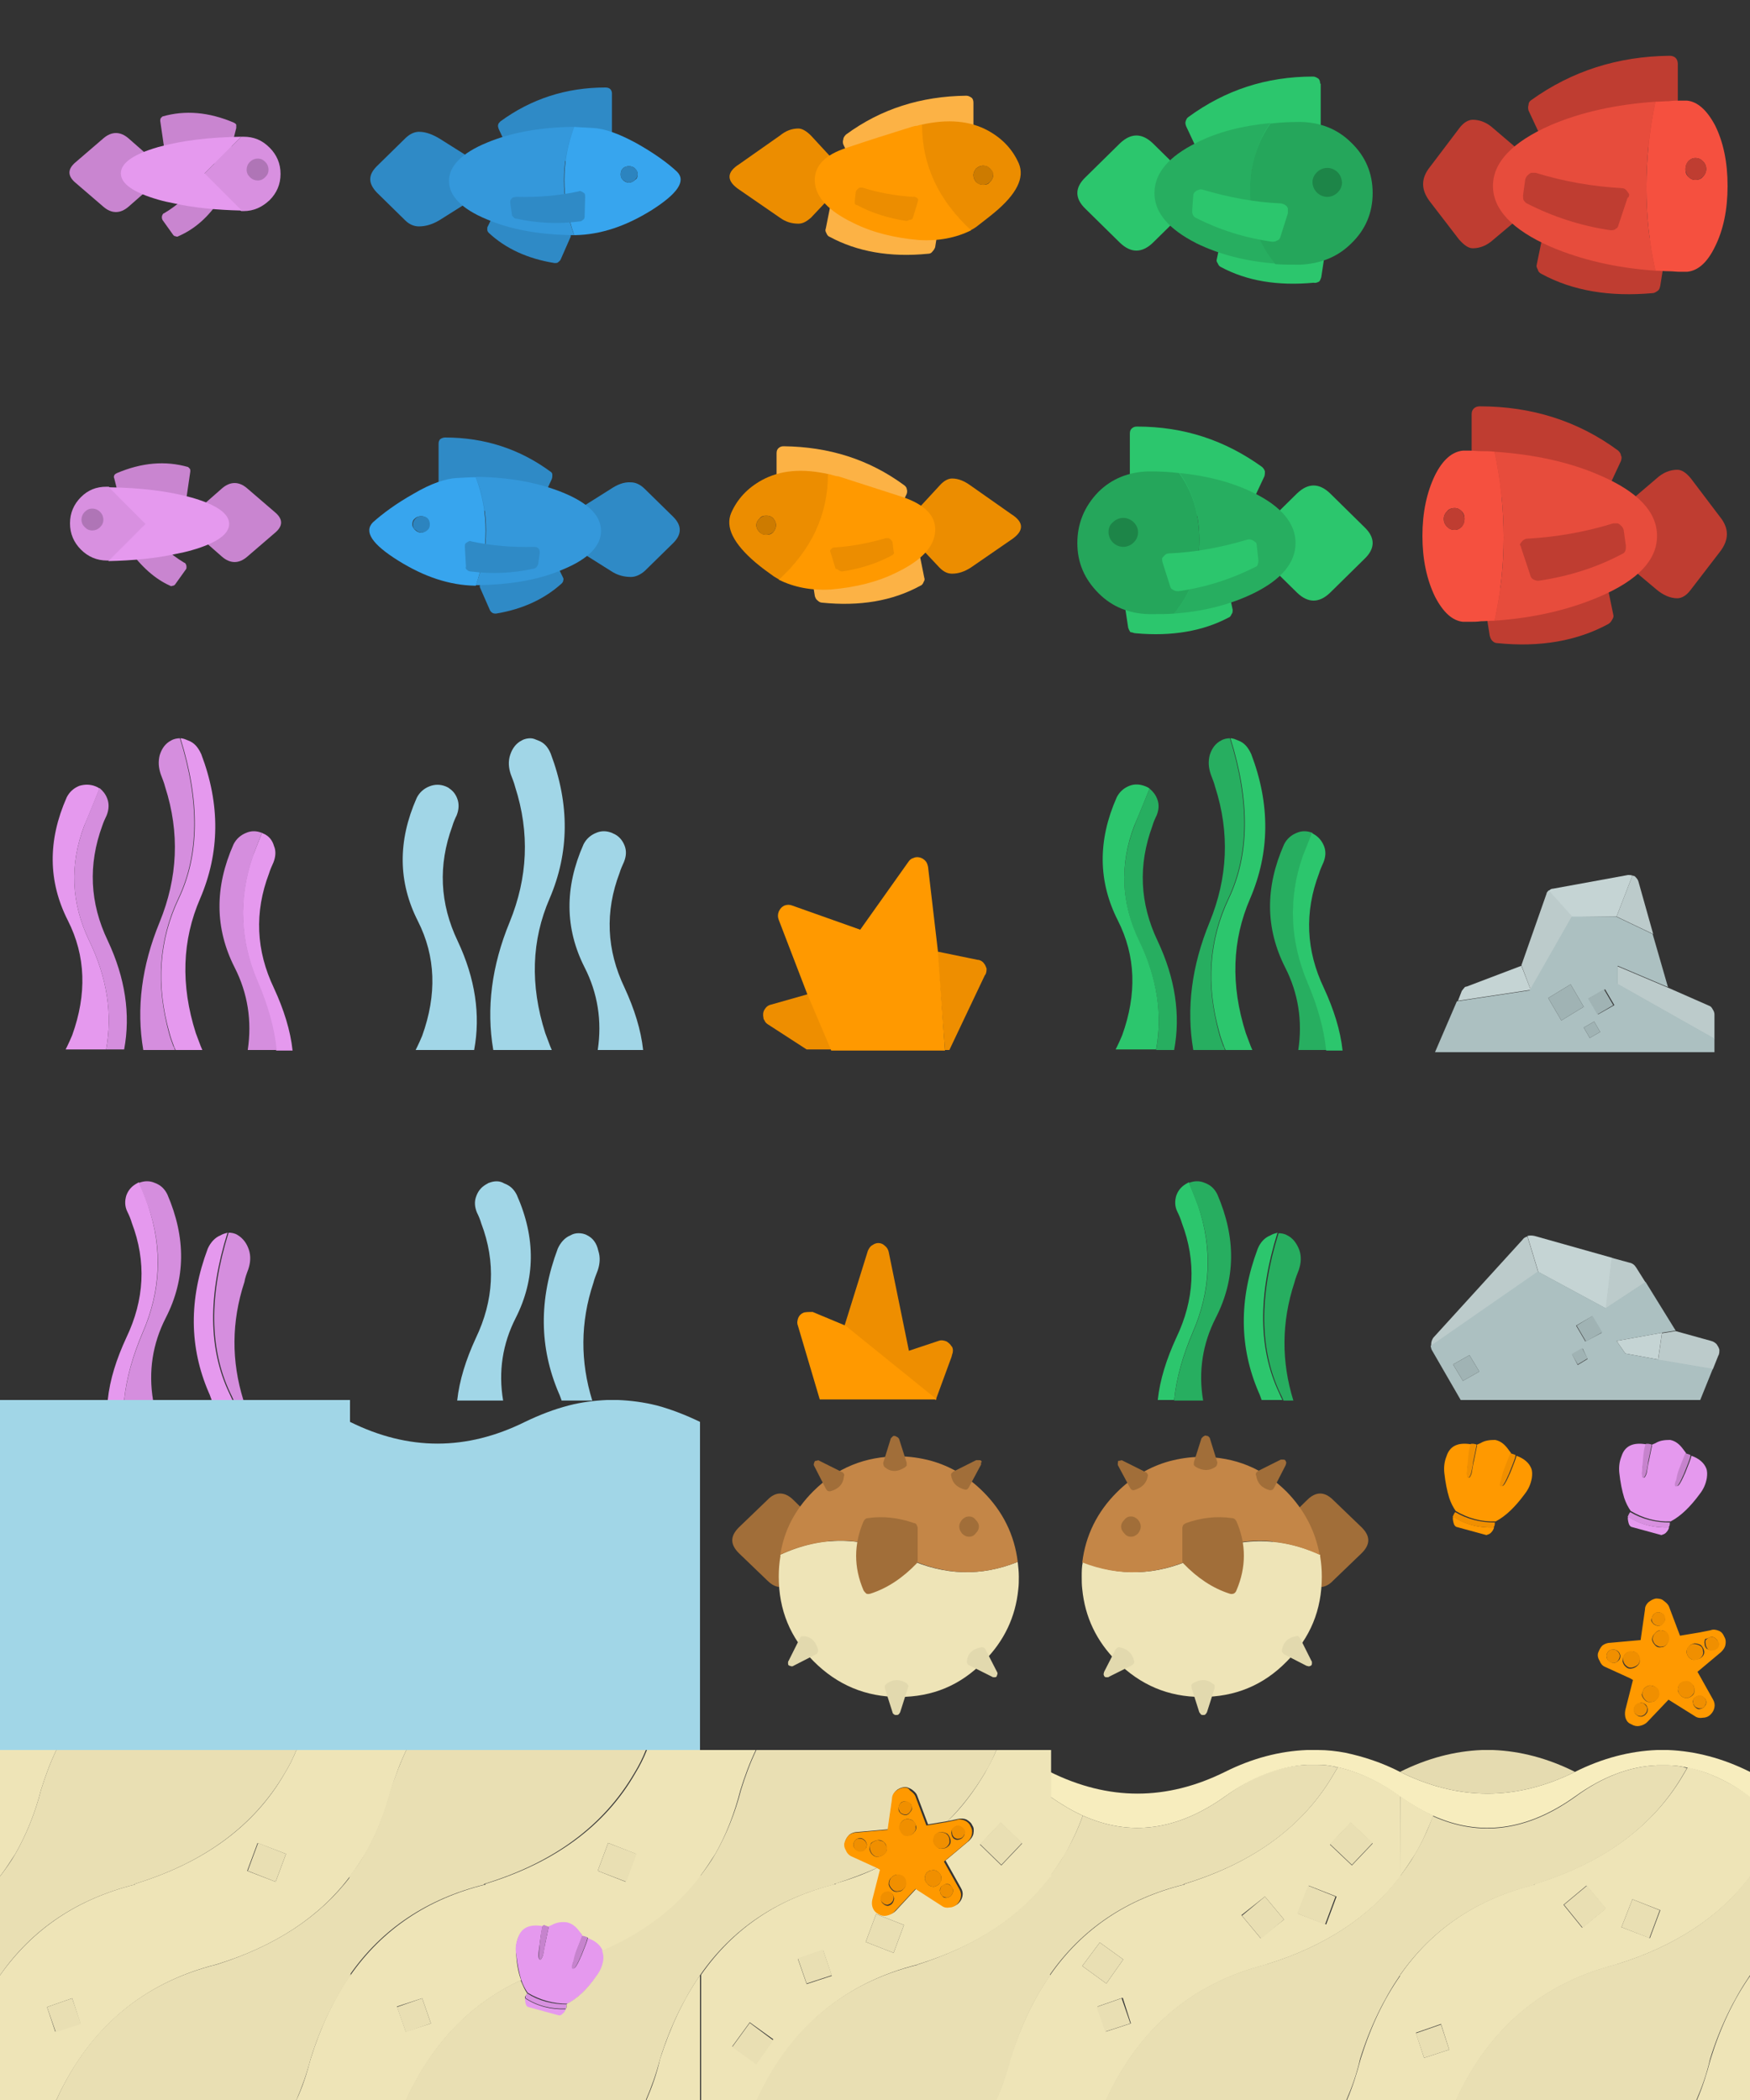 <?xml version="1.0" encoding="utf-8"?>
<!-- Generator: Adobe Illustrator 23.0.6, SVG Export Plug-In . SVG Version: 6.00 Build 0)  -->
<svg version="1.1" id="Layer_1" xmlns="http://www.w3.org/2000/svg" xmlns:xlink="http://www.w3.org/1999/xlink" x="0px" y="0px"
	 viewBox="0 0 320 384" style="enable-background:new 0 0 320 384;" xml:space="preserve">
<rect x="0" y="0" width="320" height="384" fill="#333333" stroke="none"/>
<style type="text/css">
	.st0{fill:none;}
	.st1{fill:#2CC66D;}
	.st2{fill:#27AE60;}
	.st3{fill:#25A65B;}
	.st4{fill:#1D8548;}
	.st5{fill:#C985D0;}
	.st6{fill:#D890E0;}
	.st7{fill:#E599EE;}
	.st8{fill:#AF75B6;}
	.st9{fill:#2F8AC6;}
	.st10{fill:#3498DB;}
	.st11{fill:#37A5EE;}
	.st12{fill:#2C84BF;}
	.st13{fill:#BF3D31;}
	.st14{fill:#E74C3C;}
	.st15{fill:#F5503F;}
	.st16{fill:#EC8D00;}
	.st17{fill:#FCB245;}
	.st18{fill:#CD7B00;}
	.st19{fill:#FF9900;}
	.st20{fill:#EEE4B7;}
	.st21{fill:#E9DFB3;}
	.st22{fill:#F7EDBE;}
	.st23{fill:#E5DBB0;}
	.st24{fill:#A1D6E7;}
	.st25{fill:#D58EDE;}
	.st26{fill:#EE8E00;}
	.st27{fill:#C5D4D4;}
	.st28{fill:#BCCBCB;}
	.st29{fill:#ACC0C1;}
	.st30{fill:#A0B3B4;}
	.st31{fill:#A16E39;}
	.st32{fill:#C48647;}
	.st33{fill:#E2D9AE;}
	.st34{fill:#C683CD;}
	.st35{fill:#F08F00;}
</style>
<rect y="256" class="st0" width="64" height="64"/>
<g>
	<rect x="192" class="st0" width="64" height="64"/>
	<g>
		<g transform="matrix( 1, 0, 0, 1, 0,0) ">
			<g>
				<g id="Layer0_2_MEMBER_0_FILL">
					<path class="st1" d="M210.8,26.2c-2-1.9-4-1.9-6,0l-6.3,6.2c-2,1.9-2,3.9,0,5.8l6.3,6.2c2,1.9,4,1.9,6,0l6.3-6.2
						c2-1.9,2-3.9,0-5.8L210.8,26.2z"/>
				</g>
			</g>
		</g>
		<g transform="matrix( 1, 0, 0, 1, 0,0) ">
			<g>
				<g id="Layer0_2_MEMBER_1_FILL">
					<path class="st1" d="M241.2,51.5c0.2-0.2,0.3-0.5,0.4-0.8l0.9-5.9c0-0.3,0-0.5-0.1-0.8s-0.3-0.5-0.6-0.6
						c-0.2-0.1-0.5-0.2-0.8-0.2c-5.1,0.4-10.2-0.5-15.4-2.5c-0.2-0.1-0.5-0.1-0.8-0.1c-0.3,0.1-0.5,0.2-0.7,0.4s-0.3,0.4-0.4,0.7
						l-1.2,5.7c-0.1,0.3,0,0.5,0.2,0.8c0.1,0.3,0.3,0.5,0.5,0.6c4.8,2.6,10.5,3.5,17,2.9C240.7,51.8,240.9,51.6,241.2,51.5z"/>
				</g>
			</g>
		</g>
		<g transform="matrix( 1, 0, 0, 1, 0,0) ">
			<g>
				<g id="Layer0_2_MEMBER_2_FILL">
					<path class="st1" d="M241.4,15.3c0-0.4-0.1-0.7-0.3-0.9c-0.3-0.2-0.6-0.4-1-0.4c-8.6,0-16.1,2.5-22.8,7.4
						c-0.3,0.2-0.4,0.5-0.5,0.8s0,0.6,0.1,0.9l3.8,8.1c0.1,0.3,0.3,0.5,0.6,0.6c0.3,0.2,0.6,0.2,0.9,0.1l18.2-4
						c0.3-0.1,0.6-0.2,0.8-0.5c0.2-0.2,0.3-0.5,0.3-0.8V15.3H241.4z"/>
				</g>
			</g>
		</g>
		<g transform="matrix( 1, 0, 0, 1, 0,0) ">
			<g>
				<g id="Layer0_2_MEMBER_3_FILL">
					<path class="st2" d="M232.3,22.5c-5.1,0.5-9.6,1.6-13.5,3.6c-5.1,2.5-7.7,5.6-7.7,9.2s2.6,6.6,7.7,9.2c4.1,2,9,3.3,14.5,3.7
						c-0.2-0.3-0.4-0.5-0.6-0.8c-2.7-3.5-4-7.7-4-12.7C228.7,30,229.9,25.9,232.3,22.5z"/>
					<path class="st3" d="M247.1,44.5c2.6-2.5,3.9-5.6,3.9-9.2s-1.3-6.7-3.9-9.2c-2.5-2.5-5.6-3.7-9.2-3.8c-0.1,0-0.3,0-0.4,0
						c-1.8,0-3.5,0.1-5.2,0.3c-2.4,3.4-3.7,7.5-3.7,12.2c0,5,1.3,9.2,4,12.7c0.2,0.2,0.4,0.5,0.6,0.8c1.3,0.1,2.7,0.1,4.2,0.1
						c0.1,0,0.3,0,0.4,0C241.5,48.2,244.6,47,247.1,44.5z"/>
				</g>
			</g>
		</g>
		<g transform="matrix( 1, 0, 0, 1, 0,0) ">
			<g>
				<g id="Layer0_2_MEMBER_4_FILL">
					<path class="st4" d="M244.6,31.5c-0.5-0.5-1.2-0.8-1.9-0.8s-1.4,0.3-1.9,0.8s-0.8,1.1-0.8,1.8s0.3,1.4,0.8,1.9s1.2,0.8,1.9,0.8
						s1.4-0.3,1.9-0.8s0.8-1.1,0.8-1.9C245.3,32.6,245.1,32,244.6,31.5z"/>
				</g>
			</g>
		</g>
		<g transform="matrix( 1, 0, 0, 1, 0,0) ">
			<g>
				<g id="Layer0_2_MEMBER_5_FILL">
					<path class="st1" d="M235.5,38.1c-0.1-0.3-0.3-0.5-0.5-0.6c-0.2-0.2-0.5-0.2-0.7-0.3c-4.8-0.2-9.6-1.1-14.3-2.5
						c-0.3-0.1-0.5-0.1-0.8,0s-0.5,0.2-0.7,0.4s-0.3,0.4-0.3,0.6l-0.2,2.8c0,0.3,0,0.5,0.1,0.7c0.1,0.3,0.3,0.5,0.5,0.6
						c4.3,2.2,9,3.7,14,4.4c0.3,0,0.6,0,0.9-0.2c0.3-0.1,0.5-0.3,0.6-0.6l1.4-4.4C235.5,38.6,235.5,38.3,235.5,38.1z"/>
				</g>
			</g>
		</g>
	</g>
</g>
<g>
	<rect class="st0" width="64" height="64"/>
	<g>
		<g transform="matrix( 1, 0, 0, 1, 0,0) ">
			<g>
				<g id="Layer0_41_MEMBER_0_FILL">
					<path class="st5" d="M28.4,33.5c1.6-1.3,1.6-2.6,0-3.9l-4.9-4.3c-1.5-1.3-3.1-1.3-4.6,0l-5,4.3c-1.6,1.3-1.6,2.6,0,3.9l5,4.3
						c1.5,1.3,3.1,1.3,4.6,0L28.4,33.5z"/>
				</g>
			</g>
		</g>
		<g transform="matrix( 1, 0, 0, 1, 0,0) ">
			<g>
				<g id="Layer0_41_MEMBER_1_FILL">
					<path class="st5" d="M40.2,36.5c0.1-0.1,0.1-0.3,0.1-0.5s-0.1-0.4-0.2-0.5l-2.2-2.8c-0.1-0.1-0.2-0.2-0.4-0.2
						c-0.2-0.1-0.3-0.1-0.5,0c-0.1,0.1-0.3,0.2-0.4,0.3c-1.7,2.5-3.9,4.6-6.6,6.2c-0.1,0-0.2,0.1-0.3,0.3c-0.1,0.2-0.1,0.3-0.1,0.5
						s0.1,0.3,0.1,0.4l2,2.8c0.1,0.1,0.2,0.2,0.4,0.2c0.2,0.1,0.4,0.1,0.5,0C35.6,41.9,38.1,39.7,40.2,36.5z"/>
				</g>
			</g>
		</g>
		<g transform="matrix( 1, 0, 0, 1, 0,0) ">
			<g>
				<g id="Layer0_41_MEMBER_2_FILL">
					<path class="st5" d="M30.3,28.1c0.1,0.2,0.3,0.3,0.4,0.3l10.1,1.8c0.2,0,0.3,0,0.5,0c0.1-0.1,0.2-0.3,0.3-0.4l1.6-6.4
						c0-0.2,0-0.4,0-0.6c-0.1-0.2-0.3-0.3-0.5-0.4c-4.5-1.9-8.8-2.3-13-1.1c-0.1,0.1-0.2,0.2-0.3,0.3c-0.1,0.2-0.1,0.4-0.1,0.5
						l0.8,5.5C30,27.9,30.1,28.1,30.3,28.1z"/>
				</g>
			</g>
		</g>
		<g transform="matrix( 1, 0, 0, 1, 0,0) ">
			<g>
				<g id="Layer0_41_MEMBER_3_FILL">
					<path class="st6" d="M44.5,25c-0.1,0-0.3,0-0.4,0l-6.8,6.8l6.8,6.8c0.1,0,0.3,0,0.4,0c1.9,0,3.4-0.7,4.8-2c1.3-1.3,2-2.9,2-4.8
						c0-1.9-0.7-3.5-2-4.8C47.9,25.6,46.4,25,44.5,25z"/>
					<path class="st7" d="M44.1,25c-5.9,0.1-10.9,0.7-15.2,1.9c-4.5,1.3-6.8,2.9-6.8,4.8s2.3,3.5,6.8,4.8c1,0.3,2,0.5,3,0.7
						c3.6,0.8,7.7,1.2,12.3,1.3l-6.8-6.8L44.1,25z"/>
				</g>
			</g>
		</g>
		<g transform="matrix( 1, 0, 0, 1, 0,0) ">
			<g>
				<g id="Layer0_41_MEMBER_4_FILL">
					<path class="st8" d="M49.1,31c0-0.5-0.2-1-0.6-1.4S47.7,29,47.1,29c-0.5,0-1,0.2-1.4,0.6s-0.6,0.9-0.6,1.4c0,0.6,0.2,1,0.6,1.4
						s0.9,0.6,1.4,0.6c0.6,0,1-0.2,1.4-0.6C48.9,32,49.1,31.6,49.1,31z"/>
				</g>
			</g>
		</g>
	</g>
</g>
<g>
	<rect x="64" class="st0" width="64" height="64"/>
	<g>
		<g transform="matrix( 1, 0, 0, 1, 0,0) ">
			<g>
				<g id="Layer0_44_MEMBER_0_FILL">
					<path class="st9" d="M91.1,37.5l-1.9,3.9c-0.1,0.1-0.1,0.3-0.1,0.6c0,0.2,0.1,0.4,0.3,0.6c3,2.8,7,4.7,12,5.5
						c0.2,0,0.5,0,0.6-0.1s0.4-0.3,0.5-0.5l1.8-4.1c0.1-0.2,0.1-0.4,0-0.6c0-0.2-0.1-0.4-0.3-0.5c-0.1-0.1-0.3-0.2-0.5-0.3
						c-3.8-0.7-7.4-2.4-10.8-4.9c-0.2-0.1-0.3-0.2-0.5-0.3c-0.2,0-0.4,0.1-0.5,0.1C91.4,37.1,91.3,37.3,91.1,37.5z"/>
				</g>
			</g>
		</g>
		<g transform="matrix( 1, 0, 0, 1, 0,0) ">
			<g>
				<g id="Layer0_44_MEMBER_1_FILL">
					<path class="st9" d="M76.6,24.1c-0.8,0-1.7,0.4-2.5,1.2l-5.2,5.1c-1.6,1.6-1.6,3.1,0,4.8l5.2,5.1c0.8,0.8,1.7,1.1,2.5,1.1
						c1.3,0,2.5-0.4,3.7-1.1l8.1-5.1c2.5-1.6,2.5-3.2,0-4.8l-8.1-5.1C79.1,24.6,77.9,24.1,76.6,24.1z"/>
				</g>
			</g>
		</g>
		<g transform="matrix( 1, 0, 0, 1, 0,0) ">
			<g>
				<g id="Layer0_44_MEMBER_2_FILL">
					<path class="st9" d="M111.9,26.6v-9.5c0-0.3-0.1-0.6-0.3-0.8c-0.2-0.2-0.5-0.3-0.9-0.3c-7.2,0-13.6,2.1-19.2,6.2
						c-0.2,0.2-0.4,0.4-0.4,0.6c-0.1,0.2,0,0.5,0.1,0.8l3.2,6.9c0.1,0.3,0.3,0.4,0.6,0.5c0.2,0.2,0.5,0.2,0.8,0.1l15.3-3.4
						c0.2-0.1,0.5-0.2,0.7-0.4C111.8,27.1,111.9,26.9,111.9,26.6z"/>
				</g>
			</g>
		</g>
		<g transform="matrix( 1, 0, 0, 1, 0,0) ">
			<g>
				<g id="Layer0_44_MEMBER_3_FILL">
					<path class="st10" d="M105,23.2c-0.1,0-0.2,0-0.4,0c-6.1,0.1-11.3,1.1-15.6,2.9c-4.6,1.9-6.9,4.3-6.9,7c0,2.7,2.3,5.1,6.9,7
						c4.4,1.9,9.6,2.8,15.6,2.9c0.1,0,0.3,0,0.4,0C102.5,36.3,102.5,29.6,105,23.2z"/>
					<path class="st11" d="M108.4,23.4c-2.2-0.1-3.3-0.2-3.4-0.2c-2.4,6.4-2.4,13,0,19.8c0.1,0,0.1,0,0.2,0c4.6-0.1,9.2-1.6,14-4.6
						c4.7-3,6.3-5.3,4.6-7c-1.7-1.6-4.2-3.4-7.4-5.2C113.1,24.4,110.5,23.5,108.4,23.4 M113.9,30.8c0.3-0.3,0.7-0.4,1.1-0.4
						s0.8,0.1,1.1,0.4s0.5,0.6,0.5,1.1c0,0.4-0.1,0.8-0.5,1c-0.3,0.3-0.7,0.5-1.1,0.5s-0.8-0.2-1.1-0.5s-0.4-0.6-0.4-1
						C113.5,31.4,113.6,31.1,113.9,30.8z"/>
					<path class="st12" d="M115,30.4c-0.4,0-0.8,0.1-1.1,0.4s-0.4,0.6-0.4,1.1c0,0.4,0.1,0.8,0.4,1s0.7,0.5,1.1,0.5s0.8-0.2,1.1-0.5
						s0.5-0.6,0.5-1c0-0.4-0.1-0.8-0.5-1.1C115.8,30.5,115.4,30.4,115,30.4z"/>
				</g>
			</g>
		</g>
		<g transform="matrix( 1, 0, 0, 1, 0,0) ">
			<g>
				<g id="Layer0_44_MEMBER_4_FILL">
					<path class="st9" d="M106.9,39.6L107,36c0-0.2,0-0.4-0.1-0.6c-0.2-0.2-0.4-0.3-0.6-0.4s-0.4-0.1-0.5,0c-3.7,0.8-7.5,1.1-11.4,1
						c-0.2,0-0.4,0.1-0.6,0.1c-0.2,0.1-0.3,0.3-0.4,0.4c-0.1,0.2-0.1,0.4-0.1,0.6l0.3,2.1c0,0.2,0.1,0.4,0.3,0.5
						c0.1,0.2,0.3,0.3,0.6,0.3c3.7,0.8,7.5,1,11.4,0.5c0.3,0,0.5-0.1,0.7-0.3C106.8,40.1,106.9,39.9,106.9,39.6z"/>
				</g>
			</g>
		</g>
	</g>
</g>
<g>
	<rect x="256" class="st0" width="64" height="64"/>
	<g>
		<g transform="matrix( 1, 0, 0, 1, 0,0) ">
			<g>
				<g id="Layer0_47_MEMBER_0_FILL">
					<path class="st13" d="M273.1,23.5c-1.2-1.1-2.5-1.6-3.8-1.6c-0.8,0-1.7,0.5-2.5,1.6l-5.3,7c-1.7,2.1-1.7,4.2,0,6.4l5.3,6.9
						c0.9,1,1.7,1.6,2.5,1.6c1.3,0,2.6-0.5,3.8-1.6l8.2-6.9c2.6-2.2,2.6-4.3,0-6.4L273.1,23.5z"/>
				</g>
			</g>
		</g>
		<g transform="matrix( 1, 0, 0, 1, 0,0) ">
			<g>
				<g id="Layer0_47_MEMBER_1_FILL">
					<path class="st13" d="M303.8,43.7c-0.3-0.2-0.6-0.2-1-0.3c-6,0.4-12.1-0.6-18.3-3c-0.3-0.1-0.6-0.1-0.9-0.1
						c-0.3,0.1-0.5,0.3-0.7,0.4c-0.2,0.3-0.4,0.6-0.5,0.9l-1.4,6.8c-0.1,0.3,0,0.5,0.2,0.9c0.1,0.4,0.3,0.6,0.7,0.8
						c5.7,3.1,12.5,4.2,20.3,3.5c0.3,0,0.6-0.2,0.9-0.4s0.4-0.5,0.5-1l1.1-6.9c0.1-0.3,0-0.6-0.2-1C304.3,44,304.1,43.8,303.8,43.7z
						"/>
				</g>
			</g>
		</g>
		<g transform="matrix( 1, 0, 0, 1, 0,0) ">
			<g>
				<g id="Layer0_47_MEMBER_2_FILL">
					<path class="st13" d="M305.6,25.6c0.3-0.1,0.6-0.3,0.9-0.5c0.2-0.3,0.3-0.5,0.3-0.9V11.7c0-0.4-0.1-0.8-0.4-1.1
						s-0.7-0.4-1.1-0.4c-9.5,0.1-17.9,2.8-25.3,8.1c-0.3,0.2-0.5,0.5-0.5,0.9c-0.1,0.3-0.1,0.6,0,1l4.2,9c0.1,0.3,0.4,0.6,0.7,0.7
						c0.3,0.2,0.7,0.3,1,0.1L305.6,25.6z"/>
				</g>
			</g>
		</g>
		<g transform="matrix( 1, 0, 0, 1, 0,0) ">
			<g>
				<g id="Layer0_47_MEMBER_3_FILL">
					<path class="st14" d="M302.7,49.5c-2.2-10-2.2-20.4,0-30.9c-7.2,0.5-13.6,1.9-19.2,4.3C276.5,26,273,29.7,273,34
						s3.5,8,10.5,11.1C289.1,47.5,295.5,49,302.7,49.5z"/>
					<path class="st15" d="M305.2,18.5c-0.8,0-1.6,0.1-2.5,0.1c-2.2,10.6-2.2,20.9,0,30.9c0.8,0,1.7,0.1,2.5,0.1
						c0.7,0,1.3,0.1,2,0.1c0.3,0,0.6,0,0.9,0h0.1c0.1,0,0.1,0,0.3,0c2-0.2,3.7-1.7,5.1-4.6c1.5-3,2.3-6.7,2.3-11.1
						s-0.8-8.1-2.3-11.1c-1.5-2.8-3.2-4.3-5.1-4.5l0,0c-0.1,0-0.2,0-0.3,0h-0.1c-0.3,0-0.6,0-0.9,0
						C306.5,18.4,305.8,18.4,305.2,18.5 M311.4,32.3c-0.3,0.4-0.8,0.6-1.4,0.6c-0.5,0-0.9-0.2-1.3-0.6c-0.4-0.4-0.5-0.8-0.5-1.4
						c0-0.5,0.2-1,0.5-1.4c0.4-0.4,0.8-0.6,1.3-0.6c0.6,0,1,0.2,1.4,0.6s0.6,0.9,0.6,1.4S311.8,31.9,311.4,32.3z"/>
					<path class="st13" d="M310,32.9c0.6,0,1-0.2,1.4-0.6c0.4-0.4,0.6-0.8,0.6-1.4c0-0.5-0.2-1-0.6-1.4c-0.3-0.4-0.8-0.6-1.4-0.6
						c-0.5,0-0.9,0.2-1.3,0.6s-0.5,0.9-0.5,1.4s0.2,1,0.5,1.4C309.1,32.7,309.5,32.9,310,32.9z"/>
				</g>
			</g>
		</g>
		<g transform="matrix( 1, 0, 0, 1, 0,0) ">
			<g>
				<g id="Layer0_47_MEMBER_4_FILL">
					<path class="st13" d="M297.9,35.5c-0.2-0.3-0.4-0.6-0.6-0.8s-0.5-0.3-0.8-0.3c-5.3-0.3-10.5-1.2-15.7-2.8c-0.3,0-0.6,0-0.8,0
						c-0.3,0.1-0.5,0.3-0.7,0.5s-0.3,0.4-0.4,0.7l-0.4,2.9c0,0.3,0,0.6,0.1,0.9c0.2,0.3,0.4,0.5,0.6,0.6c4.7,2.4,9.8,4.1,15.3,4.9
						c0.4,0,0.7,0,1-0.3c0.3-0.1,0.4-0.4,0.5-0.8l1.6-4.8C297.9,36,297.9,35.8,297.9,35.5z"/>
				</g>
			</g>
		</g>
	</g>
</g>
<g>
	<rect x="128" class="st0" width="64" height="64"/>
	<g>
		<g transform="matrix( 1, 0, 0, 1, 0,0) ">
			<g>
				<g id="Layer0_49_MEMBER_0_FILL">
					<path class="st16" d="M146,23.5c-1.2,0-2.3,0.4-3.4,1.3l-7.4,5.2c-2.4,1.5-2.4,3.1,0,4.7l7.4,5.1c1.1,0.8,2.2,1.1,3.4,1.1
						c0.8,0,1.5-0.4,2.3-1.1l4.8-5.1c1.5-1.6,1.5-3.2,0-4.7l-4.8-5.2C147.5,24,146.7,23.5,146,23.5z"/>
				</g>
			</g>
		</g>
		<g transform="matrix( 1, 0, 0, 1, 0,0) ">
			<g>
				<g id="Layer0_49_MEMBER_1_FILL">
					<path class="st17" d="M172,38.9c0.1-0.3,0-0.5-0.2-0.8c-0.2-0.2-0.4-0.4-0.6-0.6c-0.2-0.1-0.5-0.2-0.9-0.2
						c-5.3,0.4-10.7-0.5-16.1-2.6c-0.3,0-0.6-0.1-0.9-0.1c-0.3,0.1-0.5,0.2-0.6,0.4c-0.2,0.3-0.4,0.6-0.5,0.8l-1.2,6
						c-0.1,0.2-0.1,0.5,0.1,0.8c0.1,0.3,0.3,0.6,0.6,0.7c5,2.7,11,3.8,18,3.1c0.3,0,0.6-0.1,0.8-0.4c0.2-0.2,0.4-0.5,0.5-0.8
						L172,38.9z"/>
				</g>
			</g>
		</g>
		<g transform="matrix( 1, 0, 0, 1, 0,0) ">
			<g>
				<g id="Layer0_49_MEMBER_2_FILL">
					<path class="st17" d="M154.2,25.5c-0.1,0.3-0.1,0.6,0,0.9l3.7,7.9c0.1,0.3,0.3,0.5,0.6,0.6c0.3,0.2,0.6,0.3,0.9,0.2L177,31
						c0.3-0.1,0.5-0.3,0.7-0.5s0.3-0.5,0.3-0.7v-11c0-0.4-0.1-0.7-0.3-0.9c-0.3-0.2-0.6-0.4-1-0.4c-8.3,0.1-15.6,2.4-22,7.1
						C154.4,24.9,154.2,25.2,154.2,25.5z"/>
				</g>
			</g>
		</g>
		<g transform="matrix( 1, 0, 0, 1, 0,0) ">
			<g>
				<g id="Layer0_49_MEMBER_3_FILL">
					<path class="st16" d="M181.8,38.9c4.1-3.4,5.6-6.4,4.5-9c-1.1-2.5-2.9-4.5-5.6-6c-3.3-1.8-7.3-2.2-12.2-1.1
						c0,7.4,3,13.8,9,19.3c0.4-0.2,0.7-0.4,1-0.6C179.5,40.7,180.6,39.9,181.8,38.9 M179.8,30.3c0.5,0,0.9,0.2,1.2,0.5
						c0.4,0.4,0.6,0.8,0.6,1.2c0,0.5-0.2,0.9-0.6,1.3c-0.3,0.4-0.7,0.5-1.2,0.5s-0.9-0.2-1.3-0.5c-0.3-0.4-0.5-0.8-0.5-1.3
						c0-0.4,0.2-0.8,0.5-1.2C179,30.4,179.4,30.3,179.8,30.3z"/>
					<path class="st18" d="M181,30.8c-0.3-0.4-0.7-0.5-1.2-0.5s-0.9,0.2-1.3,0.5c-0.3,0.4-0.5,0.8-0.5,1.2c0,0.5,0.2,0.9,0.5,1.3
						c0.4,0.4,0.8,0.5,1.3,0.5s0.9-0.2,1.2-0.5c0.4-0.4,0.6-0.8,0.6-1.3C181.7,31.6,181.5,31.2,181,30.8z"/>
					<path class="st19" d="M166.7,23.2c-3.8,1.2-7.7,2.4-11.8,3.8c-4.1,1.3-6.1,3.4-5.9,6.3c0.2,2.8,2.5,5.3,7.1,7.5
						c3.4,1.7,7.4,2.7,12,3.1c3.5,0.2,6.7-0.4,9.5-1.8c-6-5.5-9-11.9-9-19.3c-0.3,0-0.6,0.1-0.9,0.2C167.4,23,167,23.1,166.7,23.2z"
						/>
				</g>
			</g>
		</g>
		<g transform="matrix( 1, 0, 0, 1, 0,0) ">
			<g>
				<g id="Layer0_49_MEMBER_4_FILL">
					<path class="st16" d="M166.9,39.9l0.9-2.9c0-0.2,0.1-0.3,0.1-0.5c-0.1-0.2-0.2-0.4-0.4-0.4c-0.2-0.1-0.3-0.2-0.5-0.1
						c-3.1-0.2-6.2-0.7-9.3-1.7c-0.2,0-0.3,0-0.5,0c-0.2,0.1-0.3,0.2-0.4,0.3s-0.2,0.2-0.3,0.4l-0.2,1.7c0,0.2,0,0.4,0,0.5
						c0.1,0.2,0.2,0.3,0.4,0.3c2.8,1.5,5.8,2.4,9,2.9c0.2,0,0.4-0.1,0.6-0.2C166.7,40.2,166.8,40.1,166.9,39.9z"/>
				</g>
			</g>
		</g>
	</g>
</g>
<g>
	<rect x="192" y="64" class="st0" width="64" height="64"/>
	<g>
		<g transform="matrix( 1, 0, 0, 1, 0,0) ">
			<g>
				<g id="Layer0_2_MEMBER_0_FILL_1_">
					<path class="st1" d="M230.9,96.4c-2,1.9-2,3.9,0,5.8l6.3,6.2c2,1.9,4,1.9,6,0l6.3-6.2c2-1.9,2-3.9,0-5.8l-6.3-6.2
						c-2-1.9-4-1.9-6,0L230.9,96.4z"/>
				</g>
			</g>
		</g>
		<g transform="matrix( 1, 0, 0, 1, 0,0) ">
			<g>
				<g id="Layer0_2_MEMBER_1_FILL_1_">
					<path class="st1" d="M207.7,115.8c6.6,0.6,12.3-0.4,17-2.9c0.3-0.1,0.4-0.4,0.5-0.6c0.2-0.2,0.2-0.5,0.2-0.8l-1.2-5.7
						c-0.1-0.3-0.2-0.5-0.4-0.7s-0.4-0.3-0.7-0.4c-0.3,0-0.5,0-0.8,0.1c-5.2,2-10.3,2.9-15.4,2.5c-0.3,0-0.6,0.1-0.8,0.2
						s-0.4,0.3-0.6,0.6c-0.1,0.2-0.2,0.5-0.1,0.8l0.9,5.9c0.1,0.3,0.2,0.5,0.4,0.8C207.1,115.6,207.3,115.8,207.7,115.8z"/>
				</g>
			</g>
		</g>
		<g transform="matrix( 1, 0, 0, 1, 0,0) ">
			<g>
				<g id="Layer0_2_MEMBER_2_FILL_1_">
					<path class="st1" d="M206.6,90.6c0,0.3,0.1,0.6,0.3,0.8c0.2,0.2,0.4,0.4,0.8,0.5l18.2,4c0.3,0.1,0.6,0.1,0.9-0.1
						c0.3-0.1,0.5-0.4,0.6-0.6l3.8-8.1c0.1-0.3,0.1-0.6,0.1-0.9c-0.1-0.3-0.2-0.5-0.5-0.8c-6.8-4.9-14.3-7.4-22.9-7.4
						c-0.4,0-0.7,0.1-1,0.4c-0.2,0.2-0.3,0.5-0.3,0.9C206.6,79.3,206.6,90.6,206.6,90.6z"/>
				</g>
			</g>
		</g>
		<g transform="matrix( 1, 0, 0, 1, 0,0) ">
			<g>
				<g id="Layer0_2_MEMBER_3_FILL_1_">
					<path class="st2" d="M219.3,98.7c0,5-1.3,9.2-4,12.7c-0.2,0.2-0.4,0.5-0.6,0.8c5.5-0.4,10.4-1.7,14.5-3.7
						c5.1-2.5,7.7-5.6,7.7-9.2s-2.6-6.7-7.7-9.2c-3.9-1.9-8.4-3.1-13.5-3.6C218.1,89.9,219.3,94,219.3,98.7z"/>
					<path class="st3" d="M210.1,112.3c0.1,0,0.3,0,0.4,0c1.5,0,2.9,0,4.2-0.1c0.2-0.3,0.4-0.5,0.6-0.8c2.7-3.5,4-7.7,4-12.7
						c0-4.7-1.2-8.8-3.7-12.2c-1.7-0.2-3.4-0.3-5.2-0.3c-0.1,0-0.3,0-0.4,0c-3.6,0.1-6.7,1.3-9.2,3.8c-2.5,2.6-3.8,5.7-3.8,9.3
						c0,3.6,1.3,6.6,3.9,9.2C203.4,111,206.5,112.2,210.1,112.3z"/>
				</g>
			</g>
		</g>
		<g transform="matrix( 1, 0, 0, 1, 0,0) ">
			<g>
				<g id="Layer0_2_MEMBER_4_FILL_1_">
					<path class="st4" d="M202.7,97.3c0,0.7,0.3,1.4,0.8,1.9s1.2,0.8,1.9,0.8s1.4-0.3,1.9-0.8s0.8-1.1,0.8-1.9
						c0-0.7-0.3-1.3-0.8-1.8s-1.2-0.8-1.9-0.8s-1.4,0.3-1.9,0.8C202.9,96,202.7,96.6,202.7,97.3z"/>
				</g>
			</g>
		</g>
		<g transform="matrix( 1, 0, 0, 1, 0,0) ">
			<g>
				<g id="Layer0_2_MEMBER_5_FILL_1_">
					<path class="st1" d="M212.6,102.9l1.4,4.4c0.1,0.3,0.3,0.5,0.6,0.6c0.3,0.2,0.6,0.2,0.9,0.2c5-0.7,9.6-2.2,14-4.4
						c0.3-0.1,0.5-0.3,0.5-0.6c0.1-0.2,0.1-0.4,0.1-0.7l-0.3-2.7c0-0.3-0.1-0.5-0.3-0.6c-0.2-0.2-0.4-0.3-0.7-0.4
						c-0.2-0.1-0.5-0.1-0.8,0c-4.7,1.4-9.5,2.3-14.3,2.5c-0.2,0-0.5,0.1-0.7,0.3c-0.2,0.2-0.4,0.4-0.5,0.6
						C212.5,102.3,212.5,102.6,212.6,102.9z"/>
				</g>
			</g>
		</g>
	</g>
</g>
<g>
	<rect y="64" class="st0" width="64" height="64"/>
	<g>
		<g transform="matrix( 1, 0, 0, 1, 0,0) ">
			<g>
				<g id="Layer0_41_MEMBER_0_FILL_1_">
					<path class="st5" d="M40.6,101.8c1.5,1.3,3.1,1.3,4.6,0l5-4.3c1.6-1.3,1.6-2.6,0-3.9l-5-4.3c-1.5-1.3-3.1-1.3-4.6,0l-4.9,4.3
						c-1.6,1.3-1.6,2.6,0,3.9L40.6,101.8z"/>
				</g>
			</g>
		</g>
		<g transform="matrix( 1, 0, 0, 1, 0,0) ">
			<g>
				<g id="Layer0_41_MEMBER_1_FILL_1_">
					<path class="st5" d="M31.1,107.1c0.1,0.1,0.3,0.1,0.5,0c0.2,0,0.3-0.1,0.4-0.2l2-2.8c0.1-0.1,0.1-0.3,0.1-0.4s0-0.3-0.1-0.5
						s-0.2-0.3-0.3-0.3c-2.7-1.6-4.9-3.7-6.6-6.2c-0.1-0.1-0.2-0.2-0.4-0.3c-0.1-0.1-0.3-0.1-0.5,0c-0.2,0-0.3,0.1-0.4,0.2l-2.2,2.8
						c-0.1,0.1-0.2,0.3-0.2,0.5s0,0.4,0.1,0.5C25.9,103.7,28.4,105.9,31.1,107.1z"/>
				</g>
			</g>
		</g>
		<g transform="matrix( 1, 0, 0, 1, 0,0) ">
			<g>
				<g id="Layer0_41_MEMBER_2_FILL_1_">
					<path class="st5" d="M34,91.7l0.8-5.5c0-0.2,0-0.4-0.1-0.5s-0.2-0.2-0.3-0.3c-4.2-1.2-8.5-0.8-13,1.1c-0.2,0.1-0.4,0.2-0.5,0.4
						c-0.1,0.2-0.1,0.4,0,0.6l1.6,6.4c0,0.1,0.1,0.3,0.3,0.4c0.1,0,0.3,0,0.5,0l10.1-1.8c0.2,0,0.3-0.1,0.4-0.3
						C33.9,92.1,34,91.9,34,91.7z"/>
				</g>
			</g>
		</g>
		<g transform="matrix( 1, 0, 0, 1, 0,0) ">
			<g>
				<g id="Layer0_41_MEMBER_3_FILL_1_">
					<path class="st6" d="M14.8,90.9c-1.3,1.3-2,2.9-2,4.8s0.7,3.5,2,4.8s2.9,2,4.8,2c0.1,0,0.3,0,0.4,0l6.8-6.8L19.9,89
						c-0.1,0-0.3,0-0.4,0C17.6,89,16.1,89.6,14.8,90.9z"/>
					<path class="st7" d="M26.6,95.8l-6.8,6.8c4.6-0.1,8.7-0.5,12.3-1.3c1-0.2,2-0.4,3-0.7c4.5-1.3,6.8-2.9,6.8-4.8
						s-2.3-3.5-6.8-4.8c-4.3-1.2-9.3-1.8-15.2-1.9L26.6,95.8z"/>
				</g>
			</g>
		</g>
		<g transform="matrix( 1, 0, 0, 1, 0,0) ">
			<g>
				<g id="Layer0_41_MEMBER_4_FILL_1_">
					<path class="st8" d="M15.5,96.4c0.4,0.4,0.8,0.6,1.4,0.6c0.5,0,1-0.2,1.4-0.6s0.6-0.8,0.6-1.4c0-0.5-0.2-1-0.6-1.4
						S17.4,93,16.9,93c-0.6,0-1,0.2-1.4,0.6s-0.6,0.9-0.6,1.4C14.9,95.6,15.1,96,15.5,96.4z"/>
				</g>
			</g>
		</g>
	</g>
</g>
<g>
	<rect x="64" y="64" class="st0" width="64" height="64"/>
	<g>
		<g transform="matrix( 1, 0, 0, 1, 0,0) ">
			<g>
				<g id="Layer0_44_MEMBER_0_FILL_1_">
					<path class="st9" d="M100.4,101c-0.1-0.1-0.3-0.1-0.5-0.1c-0.2,0.1-0.4,0.1-0.5,0.3c-3.4,2.5-7,4.1-10.8,4.9
						c-0.2,0.1-0.4,0.2-0.5,0.3c-0.2,0.1-0.3,0.3-0.3,0.5c-0.1,0.2-0.1,0.4,0,0.6l1.8,4.1c0.1,0.2,0.3,0.4,0.5,0.5s0.4,0.1,0.6,0.1
						c4.9-0.8,8.9-2.7,12-5.5c0.2-0.2,0.3-0.4,0.3-0.6c0.1-0.2,0-0.4-0.1-0.6l-1.9-3.9C100.8,101.3,100.6,101.1,100.4,101z"/>
				</g>
			</g>
		</g>
		<g transform="matrix( 1, 0, 0, 1, 0,0) ">
			<g>
				<g id="Layer0_44_MEMBER_1_FILL_1_">
					<path class="st9" d="M111.7,89.4l-8.1,5.1c-2.5,1.6-2.5,3.1,0,4.8l8.1,5.1c1.2,0.8,2.4,1.1,3.7,1.1c0.8,0,1.7-0.4,2.5-1.1
						l5.2-5.1c1.6-1.6,1.6-3.2,0-4.8l-5.2-5.1c-0.8-0.8-1.7-1.2-2.5-1.2C114.1,88.1,112.9,88.6,111.7,89.4z"/>
				</g>
			</g>
		</g>
		<g transform="matrix( 1, 0, 0, 1, 0,0) ">
			<g>
				<g id="Layer0_44_MEMBER_2_FILL_1_">
					<path class="st9" d="M80.3,91.3c0.2,0.2,0.4,0.3,0.7,0.4l15.3,3.4c0.3,0.1,0.5,0.1,0.8-0.1c0.3-0.1,0.5-0.3,0.6-0.5l3.2-6.9
						c0.1-0.3,0.1-0.5,0.1-0.8s-0.2-0.5-0.4-0.6C95,82.1,88.6,80,81.4,80c-0.3,0-0.6,0.1-0.9,0.3c-0.2,0.2-0.3,0.5-0.3,0.8v9.5
						C80.1,90.9,80.2,91.1,80.3,91.3z"/>
				</g>
			</g>
		</g>
		<g transform="matrix( 1, 0, 0, 1, 0,0) ">
			<g>
				<g id="Layer0_44_MEMBER_3_FILL_1_">
					<path class="st10" d="M87,107c0.1,0,0.2,0,0.4,0c6.1-0.1,11.3-1,15.6-2.9c4.6-1.9,6.9-4.3,6.9-7c0-2.8-2.3-5.1-6.9-7
						c-4.4-1.8-9.6-2.8-15.6-2.9c-0.1,0-0.3,0-0.4,0C89.5,93.6,89.5,100.3,87,107z"/>
					<path class="st11" d="M83.6,87.4c-2.1,0.1-4.8,1-8,2.9c-3.2,1.8-5.6,3.6-7.4,5.2c-1.7,1.7-0.2,4,4.6,7s9.4,4.5,14,4.6
						c0.1,0,0.1,0,0.2,0c2.4-6.8,2.4-13.4,0-19.8C87,87.2,85.9,87.3,83.6,87.4 M78.5,95.9c0,0.4-0.1,0.8-0.4,1s-0.7,0.5-1.1,0.5
						s-0.8-0.2-1.1-0.5s-0.5-0.6-0.5-1s0.1-0.8,0.5-1.1c0.3-0.3,0.7-0.4,1.1-0.4s0.8,0.1,1.1,0.4C78.4,95.1,78.5,95.4,78.5,95.9z"/>
					<path class="st12" d="M76,94.8c-0.3,0.3-0.5,0.6-0.5,1.1c0,0.4,0.1,0.8,0.5,1c0.3,0.3,0.7,0.5,1.1,0.5s0.8-0.2,1.1-0.5
						s0.4-0.6,0.4-1s-0.1-0.8-0.4-1.1c-0.3-0.3-0.7-0.4-1.1-0.4C76.6,94.4,76.3,94.5,76,94.8z"/>
				</g>
			</g>
		</g>
		<g transform="matrix( 1, 0, 0, 1, 0,0) ">
			<g>
				<g id="Layer0_44_MEMBER_4_FILL_1_">
					<path class="st9" d="M85.4,104.2c0.2,0.2,0.4,0.3,0.7,0.3c3.9,0.5,7.8,0.3,11.4-0.5c0.2,0,0.4-0.1,0.6-0.3
						c0.1-0.1,0.2-0.3,0.3-0.5l0.3-2.1c0-0.2,0-0.4-0.1-0.6s-0.2-0.3-0.4-0.4s-0.4-0.1-0.6-0.1c-3.9,0.1-7.7-0.2-11.4-1
						c-0.2-0.1-0.3-0.1-0.5,0s-0.4,0.2-0.6,0.4C85,99.6,85,99.8,85,100l0.2,3.6C85.1,103.9,85.2,104.1,85.4,104.2z"/>
				</g>
			</g>
		</g>
	</g>
</g>
<g>
	<rect x="256" y="64" class="st0" width="64" height="64"/>
	<g>
		<g transform="matrix( 1, 0, 0, 1, 0,0) ">
			<g>
				<g id="Layer0_47_MEMBER_0_FILL_1_">
					<path class="st13" d="M294.7,94.5c-2.6,2.1-2.6,4.2,0,6.4l8.2,6.9c1.2,1,2.5,1.6,3.8,1.6c0.8,0,1.7-0.5,2.5-1.6l5.3-6.9
						c1.7-2.2,1.7-4.3,0-6.4l-5.3-7c-0.9-1.1-1.7-1.6-2.5-1.6c-1.3,0-2.6,0.5-3.8,1.6L294.7,94.5z"/>
				</g>
			</g>
		</g>
		<g transform="matrix( 1, 0, 0, 1, 0,0) ">
			<g>
				<g id="Layer0_47_MEMBER_1_FILL_1_">
					<path class="st13" d="M271.5,108.3c-0.2,0.3-0.3,0.6-0.2,1l1.1,6.9c0.1,0.4,0.2,0.7,0.5,1s0.6,0.4,0.9,0.4
						c7.8,0.8,14.6-0.4,20.3-3.5c0.3-0.2,0.5-0.4,0.7-0.8c0.2-0.3,0.3-0.6,0.2-0.9l-1.4-6.8c-0.1-0.3-0.3-0.6-0.5-0.9
						c-0.2-0.1-0.4-0.3-0.7-0.4c-0.3,0-0.6,0.1-0.9,0.1c-6.1,2.4-12.2,3.4-18.3,3c-0.4,0-0.7,0.1-1,0.3
						C271.9,107.8,271.7,108,271.5,108.3z"/>
				</g>
			</g>
		</g>
		<g transform="matrix( 1, 0, 0, 1, 0,0) ">
			<g>
				<g id="Layer0_47_MEMBER_2_FILL_1_">
					<path class="st13" d="M290.5,94.1c0.3,0.1,0.7,0.1,1-0.1c0.3-0.1,0.6-0.4,0.7-0.7l4.2-9c0.1-0.4,0.2-0.7,0-1
						c0-0.3-0.2-0.6-0.5-0.9c-7.3-5.4-15.8-8.1-25.3-8.1c-0.4,0-0.8,0.1-1.1,0.4c-0.3,0.3-0.4,0.6-0.4,1.1v12.5
						c0,0.3,0.1,0.6,0.3,0.9s0.5,0.5,0.9,0.5L290.5,94.1z"/>
				</g>
			</g>
		</g>
		<g transform="matrix( 1, 0, 0, 1, 0,0) ">
			<g>
				<g id="Layer0_47_MEMBER_3_FILL_1_">
					<path class="st14" d="M292.5,109.1c7-3,10.5-6.7,10.5-11.1s-3.5-8.1-10.5-11.1c-5.5-2.4-11.9-3.8-19.2-4.3
						c2.2,10.6,2.2,20.9,0,30.9C280.5,113,286.9,111.5,292.5,109.1z"/>
					<path class="st15" d="M270.8,82.5c-0.7,0-1.3-0.1-2-0.1c-0.3,0-0.6,0-0.9,0h-0.1c-0.1,0-0.1,0-0.3,0l0,0
						c-2,0.2-3.7,1.7-5.1,4.5c-1.5,3.1-2.3,6.8-2.3,11.1c0,4.3,0.8,8,2.3,11.1c1.5,2.9,3.2,4.4,5.1,4.6c0.1,0,0.2,0,0.3,0h0.1
						c0.3,0,0.6,0,0.9,0c0.7,0,1.3,0,2-0.1c0.8,0,1.6-0.1,2.5-0.1c2.2-10,2.2-20.4,0-30.9C272.5,82.5,271.6,82.5,270.8,82.5
						 M264,94.9c0-0.5,0.2-1,0.6-1.4c0.3-0.4,0.8-0.6,1.4-0.6c0.5,0,0.9,0.2,1.3,0.6s0.5,0.9,0.5,1.4s-0.2,1-0.5,1.4
						c-0.4,0.4-0.8,0.6-1.3,0.6c-0.6,0-1-0.2-1.4-0.6S264,95.4,264,94.9z"/>
					<path class="st13" d="M267.3,96.3c0.4-0.4,0.5-0.8,0.5-1.4c0-0.5-0.2-1-0.5-1.4c-0.4-0.4-0.8-0.6-1.3-0.6c-0.6,0-1,0.2-1.4,0.6
						s-0.6,0.9-0.6,1.4s0.2,1,0.6,1.4c0.3,0.4,0.8,0.6,1.4,0.6C266.5,96.9,266.9,96.7,267.3,96.3z"/>
				</g>
			</g>
		</g>
		<g transform="matrix( 1, 0, 0, 1, 0,0) ">
			<g>
				<g id="Layer0_47_MEMBER_4_FILL_1_">
					<path class="st13" d="M278.2,100.3l1.6,4.8c0.1,0.4,0.2,0.6,0.5,0.8c0.3,0.2,0.7,0.3,1,0.3c5.5-0.8,10.6-2.4,15.3-4.9
						c0.3-0.1,0.5-0.3,0.6-0.6c0.1-0.2,0.1-0.5,0.1-0.9l-0.4-2.9c-0.1-0.3-0.2-0.5-0.4-0.7s-0.4-0.4-0.7-0.5c-0.2,0-0.5,0-0.8,0
						c-5.2,1.6-10.4,2.5-15.7,2.8c-0.3,0-0.5,0.1-0.8,0.3c-0.2,0.2-0.4,0.4-0.6,0.8C278.1,99.8,278.1,100,278.2,100.3z"/>
				</g>
			</g>
		</g>
	</g>
</g>
<g>
	<rect x="128" y="64" class="st0" width="64" height="64"/>
	<g>
		<g transform="matrix( 1, 0, 0, 1, 0,0) ">
			<g>
				<g id="Layer0_49_MEMBER_0_FILL_1_">
					<path class="st16" d="M171.8,88.8L167,94c-1.5,1.5-1.5,3.1,0,4.7l4.8,5.1c0.8,0.8,1.5,1.1,2.3,1.1c1.2,0,2.3-0.4,3.4-1.1
						l7.4-5.1c2.4-1.6,2.4-3.2,0-4.7l-7.4-5.2c-1.1-0.8-2.2-1.3-3.4-1.3C173.3,87.5,172.5,88,171.8,88.8z"/>
				</g>
			</g>
		</g>
		<g transform="matrix( 1, 0, 0, 1, 0,0) ">
			<g>
				<g id="Layer0_49_MEMBER_1_FILL_1_">
					<path class="st17" d="M149,109c0.1,0.3,0.2,0.6,0.5,0.8c0.2,0.2,0.5,0.4,0.8,0.4c6.9,0.7,12.9-0.3,18-3.1
						c0.3-0.1,0.5-0.4,0.6-0.7c0.2-0.3,0.2-0.5,0.1-0.8l-1.2-6c-0.1-0.2-0.2-0.5-0.5-0.8c-0.1-0.1-0.3-0.3-0.6-0.4
						c-0.3,0-0.6,0.1-0.9,0.1c-5.4,2.1-10.8,3-16.1,2.6c-0.3,0-0.6,0.1-0.9,0.2c-0.2,0.1-0.4,0.3-0.6,0.6c-0.2,0.3-0.2,0.5-0.2,0.8
						L149,109z"/>
				</g>
			</g>
		</g>
		<g transform="matrix( 1, 0, 0, 1, 0,0) ">
			<g>
				<g id="Layer0_49_MEMBER_2_FILL_1_">
					<path class="st17" d="M165.3,88.7c-6.4-4.7-13.7-7-22-7.1c-0.4,0-0.7,0.1-1,0.4c-0.2,0.2-0.3,0.5-0.3,0.9v11
						c0,0.2,0.1,0.5,0.3,0.7s0.4,0.4,0.7,0.5l17.6,3.9c0.3,0.1,0.6,0,0.9-0.2c0.3-0.1,0.5-0.3,0.6-0.6l3.7-7.9
						c0.1-0.3,0.1-0.6,0-0.9C165.8,89.2,165.6,88.9,165.3,88.7z"/>
				</g>
			</g>
		</g>
		<g transform="matrix( 1, 0, 0, 1, 0,0) ">
			<g>
				<g id="Layer0_49_MEMBER_3_FILL_1_">
					<path class="st16" d="M138.2,102.9c1.2,1,2.3,1.8,3.3,2.5c0.3,0.2,0.7,0.4,1,0.6c6-5.5,9-11.9,9-19.3
						c-4.9-1.1-8.9-0.7-12.2,1.1c-2.7,1.5-4.5,3.5-5.6,6C132.6,96.4,134.1,99.4,138.2,102.9 M141.4,94.8c0.3,0.4,0.5,0.8,0.5,1.2
						c0,0.5-0.2,0.9-0.5,1.3c-0.4,0.4-0.8,0.5-1.3,0.5s-0.9-0.2-1.2-0.5c-0.4-0.4-0.6-0.8-0.6-1.3c0-0.4,0.2-0.8,0.6-1.2
						c0.3-0.4,0.7-0.5,1.2-0.5S141,94.4,141.4,94.8z"/>
					<path class="st18" d="M138.3,96c0,0.5,0.2,0.9,0.6,1.3c0.3,0.4,0.7,0.5,1.2,0.5s0.9-0.2,1.3-0.5c0.3-0.4,0.5-0.8,0.5-1.3
						c0-0.4-0.2-0.8-0.5-1.2c-0.4-0.4-0.8-0.5-1.3-0.5s-0.9,0.2-1.2,0.5C138.5,95.2,138.3,95.6,138.3,96z"/>
					<path class="st19" d="M152.3,86.9c-0.3-0.1-0.6-0.2-0.9-0.2c0,7.4-3,13.8-9,19.3c2.8,1.4,6,2,9.5,1.8c4.6-0.4,8.6-1.4,12-3.1
						c4.6-2.2,6.9-4.7,7.1-7.5s-1.8-4.9-5.9-6.3c-4.1-1.3-8-2.6-11.8-3.8C153,87.1,152.6,87,152.3,86.9z"/>
				</g>
			</g>
		</g>
		<g transform="matrix( 1, 0, 0, 1, 0,0) ">
			<g>
				<g id="Layer0_49_MEMBER_4_FILL_1_">
					<path class="st16" d="M153.4,104.3c0.2,0.1,0.4,0.2,0.6,0.2c3.2-0.5,6.2-1.4,9-2.9c0.2-0.1,0.3-0.2,0.4-0.3
						c0.1-0.1,0.1-0.3,0-0.5l-0.2-1.7c-0.1-0.2-0.2-0.3-0.3-0.4s-0.2-0.2-0.4-0.3c-0.1,0-0.3,0-0.5,0c-3.1,0.9-6.2,1.5-9.3,1.7
						c-0.1,0-0.3,0-0.5,0.1c-0.1,0.1-0.3,0.3-0.4,0.4c0,0.1,0,0.3,0.1,0.5l0.9,2.9C153.2,104.1,153.3,104.2,153.4,104.3z"/>
				</g>
			</g>
		</g>
	</g>
</g>
<g transform="matrix( 1, 0, 0, 1, 0,0) ">
	<g>
		<g id="Layer0_3_FILL">
			<path class="st20" d="M198,332c-2-0.9-4-2.1-6-3.5v14.6c1-1.3,1.9-2.7,2.8-4.1C196,336.8,197.1,334.5,198,332 M248.8,376.5
				c-0.7,2.7-1.5,5.2-2.5,7.5h9.8v-22.8C253,365.6,250.6,370.7,248.8,376.5 M244.6,323.2c-0.2,0.3-0.4,0.7-0.6,1
				c-5.5,9.6-14.7,16.4-27.4,20.3v0.1c-10.5,2.6-18.7,8.1-24.6,16.6V384h10.3c6-13.1,15.8-21.4,29.4-24.8h-0.1
				c10.7-3.3,18.9-8.7,24.5-16.1v-14.6c-4-2.9-8.1-4.7-12.1-5.5C244.1,323.1,244.4,323.2,244.6,323.2 M247,333.3l4,3.8l-3.8,4
				l-4-3.8L247,333.3 M231.3,346.8l3.5,4.2l-4.3,3.4l-3.5-4.2L231.3,346.8 M237.3,349.9l2-5.1l5.1,2l-1.9,5.1L237.3,349.9
				 M197.9,359.5l3.2-4.3l4.3,3.1l-3.1,4.4L197.9,359.5 M206.8,370l-4.6,1.5l-1.5-4.6l4.6-1.6L206.8,370z"/>
			<path class="st21" d="M231.5,359.2L231.5,359.2c-13.5,3.4-23.3,11.7-29.3,24.8h44c1-2.3,1.9-4.8,2.5-7.5
				c1.8-5.8,4.3-10.9,7.3-15.3v-18.1C250.4,350.5,242.3,355.9,231.5,359.2 M202.1,371.5l4.6-1.5l-1.6-4.6l-4.6,1.6L202.1,371.5
				 M201.1,355.2l-3.2,4.3l4.4,3.2l3.1-4.4L201.1,355.2 M239.2,344.8l-2,5.1l5.1,2l1.9-5.1L239.2,344.8 M234.8,351l-3.5-4.2
				l-4.2,3.5l3.5,4.2L234.8,351 M251,337l-4-3.8l-3.8,4l4,3.8L251,337 M244,324.2c0.2-0.3,0.4-0.7,0.6-1c-0.2,0-0.5-0.1-0.7-0.2
				c-1-0.2-1.9-0.3-2.9-0.3h-2c-5,0.2-10,2.1-15,5.8c-8.7,6.2-17.3,7.4-26,3.5c-0.9,2.5-2,4.8-3.3,7c-0.8,1.4-1.8,2.8-2.8,4.1v18.1
				c5.9-8.5,14.1-14,24.6-16.6v-0.1C229.4,340.6,238.5,333.8,244,324.2z"/>
			<path class="st22" d="M256,328.5V324c-3.3-1.7-6.7-2.8-10-3.5c-1.6-0.3-3.3-0.5-5-0.5h-2c-5,0.2-10,1.5-15,4
				c-10.7,5.3-21.3,5.3-32,0v4.5c2,1.4,4,2.6,6,3.5c8.7,3.9,17.3,2.7,26-3.5c5-3.6,10-5.5,15-5.8h2c1,0,1.9,0.1,2.9,0.3
				C247.9,323.8,252,325.6,256,328.5z"/>
		</g>
	</g>
</g>
<g transform="matrix( 1, 0, 0, 1, 0,0) ">
	<g>
		<g id="Layer0_4_FILL">
			<path class="st20" d="M256,343.1c1-1.3,1.9-2.7,2.8-4.1c1.3-2.2,2.3-4.5,3.3-7c-2-0.9-4-2.1-6-3.5L256,343.1 M312.8,376.5
				c-0.7,2.7-1.5,5.2-2.5,7.5h9.8v-22.8C317,365.6,314.6,370.7,312.8,376.5 M320,328.5c-4-2.9-8.1-4.7-12.1-5.5
				c0.2,0.1,0.5,0.1,0.7,0.2c-0.2,0.3-0.4,0.7-0.6,1c-5.5,9.6-14.7,16.4-27.4,20.3v0.1c-10.5,2.6-18.7,8.1-24.6,16.6V384h10.3
				c6-13.1,15.8-21.4,29.4-24.8h-0.1c10.7-3.3,18.9-8.7,24.5-16.1L320,328.5 M296.5,352.4l2-5.1l5.1,2l-1.9,5.1L296.5,352.4
				 M293.6,349l-4.3,3.5l-3.4-4.2l4.2-3.5L293.6,349 M265,374.8l-4.6,1.5l-1.5-4.6l4.6-1.6L265,374.8z"/>
			<path class="st21" d="M295.5,359.2L295.5,359.2c-13.5,3.4-23.3,11.7-29.3,24.8h44c1-2.3,1.9-4.8,2.5-7.5
				c1.8-5.8,4.3-10.9,7.3-15.3v-18.1C314.4,350.5,306.3,355.9,295.5,359.2 M260.4,376.3l4.6-1.5l-1.5-4.6l-4.6,1.6L260.4,376.3
				 M289.4,352.5l4.3-3.5l-3.5-4.2l-4.2,3.5L289.4,352.5 M298.5,347.3l-2,5.1l5.1,2l1.9-5.1L298.5,347.3 M305,322.8h-2
				c-5,0.2-10,2.1-15,5.8c-8.7,6.2-17.3,7.4-26,3.5c-0.9,2.5-2,4.8-3.3,7c-0.8,1.4-1.8,2.8-2.8,4.1v18.1c5.9-8.5,14.1-14,24.6-16.6
				v-0.1c12.8-3.9,21.9-10.7,27.4-20.3c0.2-0.3,0.4-0.7,0.6-1c-0.2,0-0.5-0.1-0.7-0.2C306.9,322.9,306,322.8,305,322.8z"/>
			<path class="st23" d="M288,324c-5-2.5-10-3.8-15-4h-2c-5,0.2-10,1.5-15,4C266.7,329.3,277.3,329.3,288,324z"/>
			<path class="st22" d="M303,322.8h2c1,0,1.9,0.1,2.9,0.3c4,0.7,8.1,2.5,12.1,5.5V324c-5-2.5-10-3.8-15-4h-2c-5,0.2-10,1.5-15,4
				c-10.7,5.3-21.3,5.3-32,0v4.5c2,1.4,4,2.6,6,3.5c8.7,3.9,17.3,2.7,26-3.5C293,324.9,298,323,303,322.8z"/>
		</g>
	</g>
</g>
<g transform="matrix( 1, 0, 0, 1, 0,0) ">
	<g>
		<g id="Layer0_116_FILL">
			<path class="st24" d="M104,257c-2.7,0.7-5.3,1.7-8,3c-10.7,5.3-21.3,5.3-32,0v60h64v-60c-2.7-1.3-5.3-2.3-7.9-3
				c-2.4-0.6-4.7-0.9-7.1-1h-2C108.7,256.1,106.3,256.4,104,257z"/>
		</g>
	</g>
</g>
<g transform="matrix( 1, 0, 0, 1, 0,0) ">
	<g>
		<g id="Layer0_1_FILL">
			<path class="st20" d="M0,343.1c1-1.3,1.9-2.7,2.8-4.1c2-3.5,3.6-7.4,4.7-11.7c0.8-2.6,1.7-5,2.8-7.3H0V343.1 M56.8,376.5
				c-0.7,2.7-1.5,5.2-2.6,7.5H64v-22.8C61,365.6,58.6,370.7,56.8,376.5 M64,320h-9.8c-0.6,1.5-1.3,2.9-2.1,4.2
				c-5.5,9.6-14.7,16.4-27.5,20.3l0.1,0.1C14.2,347.2,6,352.7,0,361.2V384h10.3c6-13.1,15.8-21.4,29.3-24.8l0,0
				c10.7-3.3,18.9-8.7,24.4-16.1V320 M52.3,339l-1.9,5.1l-5.2-2l1.9-5.1L52.3,339 M8.6,367l4.6-1.6l1.5,4.6l-4.6,1.5L8.6,367z"/>
			<path class="st21" d="M54.2,384c1-2.3,1.9-4.8,2.6-7.5c1.8-5.8,4.3-10.9,7.3-15.3v-18.1c-5.6,7.4-13.7,12.7-24.4,16.1l0,0
				C26,362.6,16.2,370.9,10.3,384H54.2 M52.1,324.2c0.8-1.3,1.5-2.7,2.1-4.2H10.3c-1.1,2.3-2,4.7-2.8,7.3c-1.1,4.3-2.7,8.2-4.7,11.7
				C2,340.4,1,341.8,0,343.1v18.1c5.9-8.5,14.2-14,24.7-16.6l-0.1-0.1C37.4,340.6,46.5,333.8,52.1,324.2 M13.2,365.4L8.6,367
				l1.6,4.6l4.6-1.5L13.2,365.4 M50.4,344.1l1.9-5.1l-5.1-2l-1.9,5.1L50.4,344.1z"/>
		</g>
	</g>
</g>
<g>
	<rect y="192" class="st0" width="64" height="64"/>
	<g transform="matrix( 1, 0, 0, 1, 0,0) ">
		<g>
			<g id="Layer0_37_FILL">
				<path class="st25" d="M45.4,232.1c0.4-1.2,0.5-2.4,0.1-3.6c-0.4-1.2-1.1-2.1-2.1-2.7c-0.5-0.3-1.1-0.4-1.6-0.4
					c-3.6,11.5-3.5,21.3,0.3,29.3c0.2,0.4,0.4,0.8,0.6,1.3h1.8c-2.2-7.1-2.2-14.3,0.2-21.6C44.8,233.7,45.1,232.9,45.4,232.1
					 M30.6,218.4c-0.5-1-1.2-1.7-2.3-2.1c-0.9-0.4-1.9-0.4-2.9,0c0.9,2.3,1.5,3.8,1.7,4.3c2.7,7.8,2.3,15.5-1,23.1
					c-1.8,4.2-3,8.4-3.4,12.4H28c-0.9-5.3-0.1-10.4,2.3-15.1C34,233.8,34,226.3,30.6,218.4z"/>
				<path class="st7" d="M40.3,225.9c-1,0.4-1.8,1.3-2.3,2.4c-3.5,9.3-3.4,18.1,0.2,26.4c0.2,0.4,0.3,0.8,0.5,1.3h3.8
					c-0.2-0.4-0.4-0.9-0.6-1.3c-3.8-8-3.9-17.8-0.3-29.3C41.3,225.5,40.8,225.6,40.3,225.9 M23.3,221.6c0.3,0.6,0.6,1.3,0.8,2
					c2.7,7.1,2.3,14.1-1,21c-1.8,3.9-3,7.6-3.4,11.4h3c0.4-4,1.6-8.2,3.4-12.4c3.3-7.6,3.6-15.3,1-23.1c-0.2-0.5-0.7-1.9-1.7-4.3
					c0,0-0.1,0-0.2,0.1c-1,0.5-1.7,1.2-2.1,2.3C22.8,219.6,22.8,220.6,23.3,221.6z"/>
			</g>
		</g>
	</g>
</g>
<g>
	<rect y="128" class="st0" width="64" height="64"/>
	<g transform="matrix( 1, 0, 0, 1, 0,0) ">
		<g>
			<g id="Layer0_40_FILL">
				<path class="st7" d="M48.1,152.4c-0.1,0-0.1-0.1-0.2-0.1c-0.9,2.3-1.5,3.8-1.7,4.3c-2.7,7.8-2.3,15.5,0.9,23.1
					c1.8,4.2,3,8.4,3.4,12.4h3c-0.4-3.7-1.6-7.5-3.4-11.4c-3.3-6.9-3.6-13.9-0.9-21c0.2-0.7,0.5-1.3,0.8-2c0.4-1,0.5-2.1,0.1-3
					C49.8,153.6,49.1,152.8,48.1,152.4 M18.2,144.2c-0.2-0.2-0.5-0.3-0.7-0.4c-1-0.4-2-0.4-3-0.1c-1,0.4-1.8,1.1-2.3,2.1
					c-3.5,7.9-3.4,15.4,0.2,22.5c3.3,6.5,3.5,13.5,0.8,21c-0.3,0.7-0.6,1.4-0.9,2c-0.1,0.2-0.2,0.4-0.3,0.6h7.4
					c1.2-6.4,0.2-13.1-3.1-19.9c-3.3-6.9-3.6-13.9-0.9-21C15.4,151,16.4,148.7,18.2,144.2 M34.4,135.4c-0.5-0.2-0.9-0.4-1.4-0.4
					c3.6,11.5,3.5,21.3-0.3,29.3c-3.6,7.6-4.2,15.8-1.7,24.6c0.2,0.8,0.5,1.6,0.8,2.4c0.1,0.2,0.2,0.5,0.3,0.7H37
					c-0.1-0.2-0.2-0.5-0.3-0.7c-0.3-0.8-0.6-1.6-0.9-2.4c-2.8-8.8-2.5-17,0.8-24.6c3.6-8.4,3.7-17.2,0.2-26.4
					C36.2,136.6,35.5,135.8,34.4,135.4z"/>
				<path class="st25" d="M47.9,152.3c-1-0.4-2-0.4-2.9,0c-1,0.4-1.8,1.1-2.3,2.1c-3.5,7.9-3.4,15.4,0.2,22.5
					c2.4,4.7,3.2,9.8,2.4,15.1h5.3c-0.4-4-1.6-8.2-3.4-12.4c-3.3-7.6-3.6-15.3-0.9-23.1C46.4,156.1,47,154.6,47.9,152.3 M19.5,149.1
					c0.4-1,0.5-2.1,0.1-3.1c-0.3-0.8-0.8-1.4-1.4-1.9c-1.8,4.5-2.8,6.8-2.8,6.9c-2.7,7.1-2.4,14.1,0.9,21c3.3,6.8,4.3,13.5,3.1,19.9
					h3.3c1.2-6.4,0.2-13.1-3-19.9c-3.3-6.9-3.6-13.9-1-21C18.9,150.4,19.2,149.7,19.5,149.1 M29.4,141.6c0.3,0.8,0.6,1.5,0.8,2.3
					c2.7,8.4,2.3,16.6-1,24.7c-3.3,8-4.3,15.8-3,23.4H32c-0.1-0.2-0.1-0.5-0.3-0.7c-0.3-0.8-0.6-1.6-0.8-2.4
					c-2.4-8.8-1.9-17,1.7-24.6c3.8-8,3.9-17.8,0.3-29.3c-0.5,0-1.1,0.1-1.6,0.4c-1,0.5-1.7,1.4-2.1,2.7
					C28.9,139.3,29,140.4,29.4,141.6z"/>
			</g>
		</g>
	</g>
</g>
<g>
	<rect x="192" y="128" class="st0" width="64" height="64"/>
	<g transform="matrix( 1, 0, 0, 1, 0,0) ">
		<g>
			<g id="Layer0_64_FILL">
				<path class="st2" d="M238.3,156.6c0.2-0.5,0.7-1.9,1.7-4.3c-1-0.4-2-0.4-2.9,0c-1,0.4-1.8,1.1-2.3,2.1
					c-3.5,7.9-3.4,15.4,0.2,22.5c2.4,4.7,3.2,9.8,2.4,15.1h5.3c-0.4-4-1.6-8.2-3.4-12.4C235.9,172,235.6,164.3,238.3,156.6
					 M211.6,146.1c-0.3-0.8-0.8-1.4-1.4-1.9c-1.8,4.5-2.8,6.8-2.8,6.9c-2.7,7.1-2.4,14.1,0.9,21c3.3,6.8,4.3,13.5,3.1,19.9h3.3
					c1.2-6.4,0.2-13.1-3-19.9c-3.3-6.9-3.6-13.9-1-21c0.2-0.7,0.5-1.4,0.8-2C211.9,148.1,212,147.1,211.6,146.1 M221.4,141.6
					c0.3,0.8,0.6,1.5,0.8,2.3c2.7,8.4,2.3,16.6-1,24.7c-3.3,8-4.3,15.8-3,23.4h5.8c-0.1-0.2-0.1-0.5-0.3-0.7
					c-0.3-0.8-0.6-1.6-0.8-2.4c-2.4-8.8-1.9-17,1.7-24.6c3.8-8,3.9-17.8,0.3-29.3c-0.5,0-1.1,0.1-1.6,0.4c-1,0.5-1.7,1.4-2.1,2.7
					C220.9,139.3,221,140.4,221.4,141.6z"/>
				<path class="st1" d="M239.9,152.3c-0.9,2.3-1.5,3.8-1.7,4.3c-2.7,7.8-2.3,15.5,0.9,23.1c1.8,4.2,3,8.4,3.4,12.4h3
					c-0.4-3.7-1.6-7.5-3.4-11.4c-3.3-6.9-3.6-13.9-0.9-21c0.2-0.7,0.5-1.3,0.8-2c0.4-1,0.5-2,0.1-3s-1.1-1.8-2.1-2.3
					C240,152.3,239.9,152.3,239.9,152.3 M210.2,144.2c-0.2-0.2-0.5-0.3-0.7-0.4c-1-0.4-2-0.5-3-0.1s-1.8,1.1-2.3,2.1
					c-3.5,7.9-3.4,15.4,0.2,22.5c3.3,6.5,3.5,13.5,0.8,21c-0.3,0.7-0.6,1.4-0.9,2c-0.1,0.2-0.2,0.4-0.3,0.6h7.4
					c1.2-6.4,0.2-13.1-3.1-19.9c-3.3-6.9-3.6-13.9-0.9-21C207.4,151,208.4,148.7,210.2,144.2 M226.4,135.4c-0.5-0.2-0.9-0.4-1.4-0.4
					c3.6,11.5,3.5,21.3-0.3,29.3c-3.6,7.6-4.2,15.8-1.7,24.6c0.2,0.8,0.5,1.6,0.8,2.4c0.1,0.2,0.2,0.5,0.3,0.7h4.9
					c-0.1-0.2-0.2-0.5-0.3-0.7c-0.3-0.8-0.6-1.6-0.9-2.4c-2.8-8.8-2.5-17,0.8-24.6c3.6-8.4,3.7-17.2,0.2-26.4
					C228.2,136.6,227.5,135.8,226.4,135.4z"/>
			</g>
		</g>
	</g>
</g>
<g>
	<rect x="192" y="192" class="st0" width="64" height="64"/>
	<g transform="matrix( 1, 0, 0, 1, 0,0) ">
		<g>
			<g id="Layer0_65_FILL">
				<path class="st1" d="M215.3,221.6c0.3,0.6,0.6,1.3,0.8,2c2.7,7.1,2.3,14.1-1,21c-1.8,3.9-3,7.7-3.4,11.4h3
					c0.4-4,1.6-8.2,3.4-12.4c3.3-7.6,3.6-15.3,1-23.1c-0.2-0.5-0.7-1.9-1.7-4.3c0,0-0.1,0-0.2,0.1c-1,0.5-1.7,1.2-2.1,2.3
					C214.8,219.6,214.8,220.6,215.3,221.6 M232.3,225.9c-1,0.4-1.8,1.2-2.3,2.4c-3.5,9.3-3.4,18.1,0.2,26.4c0.2,0.4,0.3,0.8,0.5,1.3
					h3.8c-0.2-0.4-0.4-0.8-0.6-1.3c-3.8-8-3.9-17.8-0.3-29.3C233.3,225.5,232.8,225.6,232.3,225.9z"/>
				<path class="st2" d="M222.6,218.4c-0.5-1-1.2-1.7-2.3-2.1c-0.9-0.4-1.9-0.4-2.9,0c0.9,2.3,1.5,3.8,1.7,4.3
					c2.7,7.8,2.3,15.5-1,23.1c-1.8,4.2-3,8.4-3.4,12.4h5.3c-0.9-5.3-0.1-10.4,2.3-15.1C226,233.8,226,226.3,222.6,218.4
					 M235.4,225.9c-0.5-0.3-1.1-0.4-1.6-0.4c-3.6,11.5-3.5,21.3,0.3,29.3c0.2,0.4,0.4,0.8,0.6,1.3h1.8c-2.2-7.1-2.2-14.3,0.2-21.6
					c0.2-0.8,0.5-1.5,0.8-2.3c0.4-1.2,0.5-2.4,0.1-3.6C237.1,227.3,236.4,226.4,235.4,225.9z"/>
			</g>
		</g>
	</g>
</g>
<g>
	<rect x="128" y="128" class="st0" width="64" height="64"/>
	<g transform="matrix( 1, 0, 0, 1, 0,0) ">
		<g>
			<g id="Layer0_76_FILL">
				<path class="st26" d="M172.8,192h0.8l6.5-13.7l0.1-0.1c0.2-0.4,0.2-0.8,0.2-1.1c-0.1-0.3-0.2-0.5-0.3-0.7
					c-0.1-0.1-0.2-0.3-0.3-0.4c-0.3-0.3-0.7-0.5-1.1-0.5l-7.3-1.5L172.8,192 M139.8,186.6c0.1,0.3,0.3,0.5,0.6,0.7l7.1,4.6h4.5
					l-4.3-10.1l-6.7,1.9c-0.5,0.1-0.9,0.4-1.2,0.9l0,0c-0.3,0.5-0.3,1-0.2,1.5C139.6,186.3,139.7,186.5,139.8,186.6z"/>
				<path class="st19" d="M171.5,173.9l-1.8-15.4c-0.1-0.4-0.2-0.8-0.5-1.1s-0.6-0.5-1-0.6s-0.8-0.1-1.2,0.1
					c-0.4,0.1-0.7,0.4-0.9,0.7l-8.8,12.4l-12.4-4.4c-0.5-0.2-1-0.2-1.5,0c-0.4,0.2-0.7,0.5-0.9,0.9c0,0.1-0.1,0.1-0.1,0.2
					c-0.2,0.5-0.2,1,0,1.5l5.3,13.8l4.3,10.1h20.8L171.5,173.9z"/>
			</g>
		</g>
	</g>
</g>
<g>
	<rect x="128" y="192" class="st0" width="64" height="64"/>
	<g transform="matrix( 1, 0, 0, 1, 0,0) ">
		<g>
			<g id="Layer0_77_FILL">
				<path class="st26" d="M159.5,227.7c-0.4,0.2-0.6,0.6-0.8,1l-4.3,13.8l16.7,13.5l2.9-7.9l0.1-0.4c0.2-0.5,0.2-1,0-1.4
					c0-0.1-0.1-0.1-0.1-0.1c-0.2-0.4-0.6-0.7-0.9-0.9c-0.5-0.2-1-0.3-1.5-0.1l-5.4,1.8l-3.7-18.1c-0.1-0.4-0.3-0.8-0.7-1.1
					c-0.3-0.3-0.7-0.5-1.2-0.5C160.3,227.3,159.9,227.4,159.5,227.7z"/>
				<path class="st19" d="M147,240c-0.5,0.2-0.8,0.5-1,0.9l0,0c-0.2,0.5-0.3,1-0.1,1.5l4,13.5h21.4l-16.7-13.5l-6-2.5
					C148,239.9,147.5,239.9,147,240z"/>
			</g>
		</g>
	</g>
</g>
<g>
	<rect x="64" y="128" class="st0" width="64" height="64"/>
	<g transform="matrix( 1, 0, 0, 1, 0,0) ">
		<g>
			<g id="Layer0_80_FILL">
				<path class="st24" d="M81.5,143.8c-1-0.4-2-0.4-3,0s-1.8,1.1-2.3,2.1c-3.5,7.9-3.4,15.4,0.2,22.5c3.3,6.5,3.5,13.5,0.8,21
					c-0.3,0.7-0.6,1.4-0.9,2c-0.1,0.2-0.2,0.4-0.3,0.6h10.7c1.2-6.4,0.2-13.1-3-19.9c-3.3-6.9-3.6-13.9-1-21c0.2-0.7,0.5-1.4,0.8-2
					c0.4-1,0.5-2.1,0.1-3.1c-0.3-0.8-0.8-1.4-1.4-1.8C82,144,81.7,143.9,81.5,143.8 M112.1,152.4c-0.1,0-0.1-0.1-0.2-0.1
					c-1-0.4-2-0.4-2.9,0c-1,0.4-1.8,1.1-2.3,2.1c-3.5,7.9-3.4,15.4,0.2,22.5c2.4,4.7,3.2,9.8,2.4,15.1h8.3
					c-0.4-3.7-1.6-7.5-3.4-11.4c-3.3-6.9-3.6-13.9-0.9-21c0.2-0.7,0.5-1.3,0.8-2c0.4-1,0.5-2,0.1-3
					C113.8,153.6,113.1,152.8,112.1,152.4 M93.3,138c-0.4,1.2-0.3,2.4,0.1,3.6c0.3,0.8,0.6,1.5,0.8,2.3c2.7,8.4,2.3,16.6-1,24.7
					c-3.3,8-4.3,15.8-3,23.4h10.7c-0.1-0.2-0.2-0.5-0.3-0.7c-0.3-0.8-0.6-1.6-0.9-2.4c-2.8-8.8-2.5-17,0.8-24.6
					c3.6-8.4,3.7-17.2,0.2-26.5c-0.5-1.2-1.2-2-2.3-2.4c-0.5-0.2-0.9-0.4-1.4-0.4s-1.1,0.1-1.6,0.4C94.4,135.9,93.7,136.8,93.3,138z
					"/>
			</g>
		</g>
	</g>
</g>
<g>
	<rect x="64" y="192" class="st0" width="64" height="64"/>
	<g transform="matrix( 1, 0, 0, 1, 0,0) ">
		<g>
			<g id="Layer0_81_FILL">
				<path class="st24" d="M107.4,225.9c-0.5-0.3-1.1-0.4-1.6-0.4s-1,0.1-1.5,0.4c-1,0.4-1.8,1.3-2.3,2.4c-3.5,9.3-3.4,18.1,0.2,26.5
					c0.2,0.4,0.3,0.8,0.5,1.3h5.6c-2.2-7.1-2.2-14.3,0.2-21.5c0.2-0.8,0.5-1.5,0.8-2.3c0.4-1.2,0.5-2.4,0.1-3.6
					C109.1,227.3,108.4,226.4,107.4,225.9 M89.4,216.3c0,0-0.1,0-0.2,0.1c-1,0.5-1.7,1.2-2.1,2.3c-0.4,1-0.3,2,0.1,3
					c0.3,0.6,0.6,1.3,0.8,2c2.7,7.1,2.3,14.1-1,21c-1.8,3.9-3,7.7-3.4,11.4H92c-0.9-5.3-0.1-10.4,2.3-15.1
					c3.6-7.1,3.7-14.6,0.2-22.5c-0.5-1-1.2-1.7-2.3-2.1C91.4,215.9,90.4,215.9,89.4,216.3z"/>
			</g>
		</g>
	</g>
</g>
<g>
	<rect x="256" y="128" class="st0" width="64" height="64"/>
	<g transform="matrix( 1, 0, 0, 1, 0,0) ">
		<g>
			<g id="Layer0_88_FILL">
				<path class="st27" d="M278.2,176.6l-10,3.8c-0.2,0-0.4,0.1-0.5,0.3c-0.2,0.2-0.3,0.4-0.4,0.5l-0.7,1.8l13.3-2L278.2,176.6
					 M295.6,167.6l2.9-7.5c-0.3-0.1-0.6-0.1-0.8-0.1l-13.7,2.5c-0.3,0-0.5,0.1-0.8,0.4h-0.1l4.3,4.8L295.6,167.6L295.6,167.6z"/>
				<path class="st28" d="M287.5,167.6l-4.3-4.8c-0.2,0.2-0.4,0.4-0.4,0.6l-4.6,13.1l1.7,4.5L287.5,167.6 M298.5,160.1l-2.9,7.5
					l6.7,3.2l-2.7-9.6c-0.1-0.4-0.4-0.7-0.7-1C298.7,160.2,298.6,160.1,298.5,160.1 M312.5,183.9l-7.5-3.3l-9.2-3.9v3.3l17.7,10
					v-4.5c0-0.3-0.1-0.6-0.3-0.9C313,184.2,312.8,184,312.5,183.9z"/>
				<path class="st29" d="M313.5,192.4v-2.5l-17.7-10v-3.3l9.2,3.9l-2.8-9.7l-6.7-3.2h-8.1l-7.7,13.5l-13.3,2l-4,9.3H313.5
					 M289.6,187.9l1.9-1.1l1.1,1.9l-1.9,1.1L289.6,187.9 M289.6,184.1l-4.1,2.5l-2.4-4.1l4.1-2.5L289.6,184.1 M292.2,185.5l-1.7-2.9
					l3-1.7l1.7,2.9L292.2,185.5z"/>
				<path class="st30" d="M290.4,182.6l1.7,2.9l2.9-1.7l-1.7-2.9L290.4,182.6 M285.5,186.6l4.1-2.5l-2.4-4.1l-4.1,2.5L285.5,186.6
					 M291.5,186.8l-1.9,1.1l1.1,1.9l1.9-1.1L291.5,186.8z"/>
			</g>
		</g>
	</g>
</g>
<g>
	<rect x="256" y="192" class="st0" width="64" height="64"/>
	<g transform="matrix( 1, 0, 0, 1, 0,0) ">
		<g>
			<g id="Layer0_89_FILL">
				<path class="st27" d="M297.2,247.5l6,1.1l0.7-4.9l-8.3,1.5L297.2,247.5 M279.3,226l2,6.6l12.4,6.7l1.1-9.3l-14.2-4
					C280.1,225.9,279.7,225.9,279.3,226z"/>
				<path class="st28" d="M299.2,231.8c-0.3-0.5-0.7-0.8-1.2-0.9l-3.3-0.9l-1.1,9.3l7.3-4.8L299.2,231.8 M306.4,243.4l-2.5,0.4
					l-0.7,4.9l10,1.7l1-2.5c0.2-0.3,0.2-0.7,0.2-1.1c-0.1-0.4-0.3-0.7-0.5-1c-0.3-0.3-0.6-0.5-1-0.6L306.4,243.4 M261.7,245.8
					c0,0.1,0,0.3,0,0.5l19.6-13.6l-2-6.6c-0.4,0.1-0.7,0.3-0.9,0.6l-16.3,17.9C261.9,244.9,261.7,245.3,261.7,245.8z"/>
				<path class="st29" d="M261.9,247l5.2,9h43.8l2.3-5.7l-10-1.7l-6-1.1l-1.6-2.3l8.3-1.5l2.5-0.4l-5.5-8.9l-7.3,4.8l-12.4-6.7
					l-19.6,13.6C261.7,246.5,261.7,246.7,261.9,247 M267.5,252.5l-1.8-3l3-1.7l1.8,3L267.5,252.5 M289.9,245.3l-1.7-2.9l2.9-1.7
					l1.8,3L289.9,245.3 M290.3,248.5l-1.8,1.1l-1-1.9l1.9-1.1L290.3,248.5z"/>
				<path class="st30" d="M288.5,249.5l1.8-1.1l-1-1.9l-1.9,1.1L288.5,249.5 M288.3,242.4l1.7,2.9l3-1.7l-1.8-3L288.3,242.4
					 M265.7,249.5l1.8,3l3-1.7l-1.8-3L265.7,249.5z"/>
			</g>
		</g>
	</g>
</g>
<g transform="matrix( 1, 0, 0, 1, 0,0) ">
	<g>
		<g id="Layer0_98_FILL">
			<path class="st24" d="M64,320v-64H0v64H64z"/>
		</g>
	</g>
</g>
<g>
	<rect x="128" y="256" class="st0" width="64" height="64"/>
	<g transform="matrix( 1, 0, 0, 1, 0,0) ">
		<g>
			<g id="Layer0_118_MEMBER_2_MEMBER_0_FILL">
				<path class="st31" d="M150.2,284c1.6-1.6,1.6-3.1,0-4.7l-5.1-5c-1.6-1.6-3.3-1.6-4.8,0l-5.2,5c-1.6,1.6-1.6,3.1,0,4.7l5.2,5
					c1.6,1.6,3.2,1.6,4.8,0L150.2,284z"/>
			</g>
		</g>
	</g>
	<g transform="matrix( 1, 0, 0, 1, 0,0) ">
		<g>
			<g id="Layer0_118_MEMBER_2_MEMBER_1_FILL">
				<path class="st20" d="M186.1,285.6c-6.7,2.7-13.4,2.5-20.2-0.6c-0.2-0.1-0.4-0.3-0.7-0.4c-7.4-3.7-14.9-3.8-22.5-0.3
					c0,0.1,0,0.2,0,0.3c-0.2,1.2-0.3,2.4-0.3,3.7c0,6.1,2.1,11.2,6.4,15.5c4.3,4.3,9.5,6.5,15.6,6.5s11.2-2.1,15.5-6.5
					c3.7-3.7,5.8-8.1,6.3-13.2c0.1-0.8,0.1-1.5,0.1-2.3C186.3,287.4,186.2,286.5,186.1,285.6z"/>
				<path class="st32" d="M186.1,285.6c-0.6-4.9-2.7-9.2-6.3-12.8c-2.8-2.8-6-4.7-9.6-5.7c-1.9-0.5-3.9-0.8-5.9-0.8
					c-6.1,0-11.3,2.1-15.6,6.4c-3.3,3.3-5.3,7.1-6,11.5c7.6-3.4,15.1-3.3,22.5,0.3c0.3,0.1,0.5,0.2,0.7,0.4
					C172.7,288.1,179.4,288.3,186.1,285.6z"/>
			</g>
		</g>
	</g>
	<g transform="matrix( 1, 0, 0, 1, 0,0) ">
		<g>
			<g id="Layer0_118_MEMBER_2_MEMBER_2_FILL">
				<path class="st31" d="M167.8,285.2v-5.8c0-0.2-0.1-0.4-0.2-0.6c-0.1-0.2-0.3-0.3-0.5-0.3c-2.8-1-5.7-1.3-8.4-0.9
					c-0.2,0-0.4,0.1-0.5,0.2s-0.2,0.2-0.3,0.4c-1.8,4.2-1.8,8.4,0,12.6c0.1,0.2,0.3,0.4,0.5,0.6c0.2,0.1,0.5,0.1,0.8,0
					c3.1-1,5.9-2.9,8.4-5.5C167.8,285.7,167.8,285.5,167.8,285.2z"/>
			</g>
		</g>
	</g>
	<g transform="matrix( 1, 0, 0, 1, 0,0) ">
		<g>
			<g id="Layer0_118_MEMBER_5_FILL">
				<path class="st31" d="M154.3,269.5c-0.1-0.2-0.2-0.3-0.3-0.3l-4.2-2.1c-0.1-0.1-0.3-0.1-0.4,0c-0.1,0-0.3,0-0.4,0.1
					c-0.1,0.1-0.1,0.3-0.2,0.5c0,0.1,0,0.3,0.1,0.4l2.1,4.1c0.1,0.2,0.2,0.3,0.3,0.4c0.2,0.1,0.3,0.1,0.5,0.1
					c1.5-0.4,2.4-1.3,2.5-2.7C154.4,269.7,154.4,269.6,154.3,269.5z"/>
			</g>
		</g>
	</g>
	<g>
		<g id="Layer0_118_MEMBER_0_FILL">
			<path class="st33" d="M166.1,308.2c-0.1-0.1-0.2-0.3-0.3-0.4c-1.3-0.8-2.5-0.8-3.7,0.1c-0.1,0.1-0.2,0.2-0.3,0.3
				c0,0.2,0,0.3,0,0.5l1.4,4.4c0,0.1,0.1,0.3,0.3,0.4c0.1,0.1,0.2,0.1,0.4,0.1c0.1,0,0.3,0,0.4-0.1c0.1-0.1,0.2-0.2,0.3-0.4l1.4-4.4
				C166.1,308.5,166.1,308.3,166.1,308.2z"/>
		</g>
	</g>
	<g>
		<g id="Layer0_118_MEMBER_1_FILL">
			<path class="st31" d="M163.2,262.7c-0.1,0.1-0.2,0.2-0.3,0.3l-1.4,4.5c0,0.1,0,0.3,0.1,0.5c0,0.1,0.1,0.2,0.2,0.3
				c1.1,0.9,2.3,0.9,3.7,0c0.1-0.1,0.2-0.2,0.3-0.3c0-0.2,0-0.3,0-0.5l-1.4-4.4c-0.1-0.1-0.2-0.3-0.3-0.3c-0.2-0.1-0.3-0.2-0.4-0.2
				C163.4,262.5,163.3,262.6,163.2,262.7z"/>
		</g>
	</g>
	<g>
		<g id="Layer0_118_MEMBER_2_MEMBER_1_MEMBER_0_FILL">
			<path class="st31" d="M175.9,277.9c-0.3,0.4-0.5,0.8-0.5,1.2c0,0.5,0.2,0.9,0.5,1.3c0.4,0.4,0.8,0.6,1.3,0.6s0.9-0.2,1.2-0.6
				c0.4-0.4,0.6-0.8,0.6-1.3c0-0.4-0.2-0.8-0.6-1.2c-0.3-0.4-0.7-0.6-1.2-0.6S176.3,277.5,175.9,277.9z"/>
		</g>
	</g>
	<g>
		<g id="Layer0_118_MEMBER_3_FILL">
			<path class="st33" d="M176.8,303.8c0,0.1,0,0.3,0.1,0.4c0.1,0.2,0.2,0.3,0.3,0.3l4.2,2.1c0.1,0.1,0.3,0.1,0.4,0.1
				c0.1,0,0.3,0,0.4-0.1c0.1-0.1,0.1-0.3,0.2-0.5c0-0.1,0-0.3-0.1-0.4l-2.1-4.1c-0.1-0.2-0.2-0.3-0.3-0.3c-0.2-0.1-0.3-0.1-0.4-0.1
				C177.8,301.5,176.9,302.4,176.8,303.8z"/>
		</g>
	</g>
	<g>
		<g id="Layer0_118_MEMBER_4_FILL">
			<path class="st33" d="M144.1,304.1c0,0.1,0,0.3,0.1,0.4s0.3,0.1,0.5,0.2c0.1,0,0.3,0,0.4-0.1l4.1-2.1c0.2-0.1,0.3-0.2,0.3-0.3
				c0.1-0.2,0.1-0.3,0.1-0.5c-0.4-1.5-1.2-2.4-2.6-2.5c-0.1,0-0.3,0-0.4,0c-0.2,0.1-0.3,0.2-0.3,0.3l-2.1,4.2
				C144.1,303.8,144.1,303.9,144.1,304.1z"/>
		</g>
	</g>
	<g>
		<g id="Layer0_118_MEMBER_6_FILL">
			<path class="st31" d="M179.4,267.1c-0.1-0.1-0.3-0.1-0.4-0.1c-0.2,0-0.3,0-0.5,0l-4.2,2.1c-0.1,0.1-0.2,0.2-0.3,0.3
				c-0.1,0.1-0.1,0.2-0.1,0.3c0.2,1.4,1,2.3,2.6,2.7c0.1,0,0.3,0,0.4-0.1c0.1-0.1,0.2-0.2,0.3-0.4l2.2-4.1c0-0.1,0-0.3,0-0.4
				C179.6,267.4,179.5,267.2,179.4,267.1z"/>
		</g>
	</g>
</g>
<g transform="matrix( 1, 0, 0, 1, 0,0) ">
	<g>
		<g id="Layer0_94_FILL">
			<path class="st20" d="M118.2,384h9.8v-22.8c-3,4.3-5.4,9.4-7.3,15.3C120.1,379.2,119.2,381.7,118.2,384 M64,361.3V384h10.3
				c4.7-10.3,11.7-17.6,21-21.9c-0.5-1.3-0.8-2.9-0.9-4.6c-0.1-1.1,0-2.1,0.3-3c0.7-1.9,2.2-2.6,4.5-2.2c0-0.1,0.1-0.1,0.1-0.1
				c0.1-0.1,0.1-0.1,0.2-0.1h0.1c0,0,0.1,0,0.1,0.1l0.5,0.1c0,0,0.1,0,0.1,0.1c0.2-0.1,0.5-0.2,0.7-0.3c0.9-0.5,1.7-0.6,2.6-0.4
				c1,0.2,1.7,0.7,2.3,1.6c0.3,0.2,0.5,0.5,0.6,0.8h0.1c0.1,0,0.1,0,0.2,0l0.6,0.2c0,0,0.1,0,0.1,0.1s0,0.1,0,0.2
				c1.4,0.5,2.3,1.3,2.7,2.3c7.6-3.3,13.5-7.8,17.9-13.6V320h-9.8c-0.6,1.5-1.3,2.9-2.1,4.2c-5.5,9.6-14.7,16.4-27.5,20.3l0.1,0.1
				C78.2,347.2,69.9,352.8,64,361.3 M77.2,365.4l1.6,4.6l-4.6,1.5l-1.6-4.6L77.2,365.4 M109.3,342.1l1.9-5.1l5.1,2l-1.9,5.1
				L109.3,342.1 M66.8,339c2-3.5,3.6-7.4,4.7-11.7c0.8-2.6,1.7-5,2.8-7.3H64v23.1C65,341.8,65.9,340.4,66.8,339z"/>
			<path class="st7" d="M102.9,368.4c0.3-0.3,0.5-0.6,0.6-1c-2.7,0.1-5.2-0.5-7.5-2c-0.1,0.4-0.1,0.8,0.1,1.2
				c0.1,0.4,0.3,0.6,0.5,0.7l5.5,1.5C102.4,368.8,102.6,368.7,102.9,368.4 M100.9,352c-0.2,0.1-0.5,0.2-0.7,0.3c0,0,0.1,0.1,0.1,0.2
				l-0.6,2.9l0,0c-0.2,0.9-0.3,1.6-0.4,2.1c-0.2,0.6-0.4,0.9-0.6,0.8c-0.3-0.1-0.3-1,0-2.9c0.2-1.7,0.4-2.7,0.5-3.2
				c-2.4-0.4-3.9,0.3-4.5,2.2c-0.4,1-0.5,2-0.3,3c0.2,1.8,0.5,3.3,0.9,4.6c0.3,0.9,0.7,1.7,1.2,2.4c2.2,1.3,4.6,2,7.3,2
				c1.9-1,3.6-2.7,5.3-5c0.7-0.9,1.1-1.8,1.3-2.9c0.1-0.7,0.1-1.3-0.2-1.8c-0.4-1-1.3-1.8-2.7-2.3c-0.1,0.5-0.5,1.5-1.1,3
				c-0.1,0.3-0.3,0.6-0.4,0.9c-0.5,1.1-0.9,1.7-1.1,1.6h-0.1c-0.2-0.1-0.2-0.4,0-1c0-0.1,0-0.1,0.1-0.2c0.1-0.5,0.3-1.1,0.5-1.9l0,0
				l1.1-2.8c0-0.1,0-0.1,0-0.1c-0.2-0.3-0.4-0.5-0.6-0.8c-0.6-0.8-1.3-1.4-2.3-1.6C102.7,351.4,101.8,351.5,100.9,352z"/>
			<path class="st6" d="M103.6,366.6c0.1,0,0.1-0.1,0.1-0.1c-2.7,0-5.1-0.6-7.3-2c-0.2,0.2-0.3,0.5-0.3,0.7c0,0,0,0.1-0.1,0.1
				c2.3,1.5,4.8,2.1,7.5,2l0.1-0.1C103.6,367,103.6,366.8,103.6,366.6z"/>
			<path class="st34" d="M106.5,354L106.5,354c-0.1,0-0.1,0.1-0.1,0.1l-1.1,2.8l0,0c-0.3,0.8-0.4,1.4-0.5,1.9c0,0.1,0,0.1-0.1,0.2
				c-0.2,0.6-0.2,0.9,0,1h0.1c0.2,0.1,0.6-0.5,1.1-1.6c0.1-0.3,0.3-0.6,0.4-0.9c0.6-1.5,1-2.5,1.1-3c0-0.1,0-0.1,0-0.2
				s-0.1-0.1-0.1-0.1l-0.6-0.2C106.6,354,106.6,354,106.5,354 M100.3,352.3C100.2,352.2,100.2,352.2,100.3,352.3l-0.6-0.2
				c-0.1,0-0.1-0.1-0.1-0.1h-0.1c-0.1,0-0.1,0-0.2,0.1l-0.1,0.1c-0.2,0.5-0.3,1.5-0.5,3.2c-0.2,1.9-0.2,2.8,0,2.9s0.4-0.2,0.6-0.8
				c0.1-0.5,0.3-1.2,0.4-2.1l0,0l0.6-2.9C100.3,352.4,100.3,352.3,100.3,352.3z"/>
			<path class="st21" d="M96.4,364.5c-0.5-0.7-0.8-1.5-1.2-2.4c-9.3,4.3-16.3,11.6-21,21.9h43.9c1-2.3,1.9-4.8,2.6-7.5
				c1.8-5.8,4.3-10.9,7.3-15.3v-18.1c-4.4,5.8-10.3,10.3-17.9,13.6c0.2,0.5,0.3,1.1,0.2,1.8c-0.2,1.1-0.6,2-1.3,2.9
				c-1.7,2.4-3.4,4-5.3,5c0,0,0,0.1-0.1,0.1c0,0.2,0,0.4,0,0.6c0,0,0,0.1-0.1,0.1c-0.1,0.4-0.3,0.8-0.6,1c-0.3,0.3-0.5,0.4-0.8,0.3
				l-5.5-1.5c-0.3-0.1-0.4-0.3-0.5-0.7c-0.1-0.4-0.1-0.8-0.1-1.2l0.1-0.1C96.1,365,96.2,364.8,96.4,364.5 M111.2,337l-1.9,5.1l5.2,2
				l1.9-5.1L111.2,337 M78.8,370l-1.6-4.6l-4.6,1.6l1.6,4.6L78.8,370 M71.4,327.3c-1.1,4.3-2.7,8.2-4.7,11.7
				c-0.8,1.4-1.8,2.8-2.8,4.1v18.1c5.9-8.5,14.2-14,24.7-16.6l-0.1-0.1c12.8-3.9,21.9-10.7,27.5-20.3c0.8-1.3,1.5-2.7,2.1-4.2H74.3
				C73.2,322.3,72.3,324.7,71.4,327.3z"/>
		</g>
	</g>
</g>
<g transform="matrix( 1, 0, 0, 1, 0,0) ">
	<g>
		<g id="Layer0_95_FILL">
			<path class="st20" d="M135.4,327.3c0.8-2.6,1.7-5,2.8-7.3H128v23.1c1-1.3,1.9-2.7,2.8-4.1C132.8,335.5,134.3,331.6,135.4,327.3
				 M192,384v-22.8c-3,4.3-5.4,9.4-7.3,15.3c-0.7,2.7-1.5,5.2-2.6,7.5H192 M182.2,320c-0.6,1.5-1.4,2.9-2.1,4.2
				c-1.9,3.2-4.1,6.2-6.8,8.8l1.9-0.4c0.5-0.1,1-0.1,1.5,0.1c0.5,0.3,0.9,0.6,1.1,1.1c0.3,0.4,0.3,0.9,0.2,1.5
				c-0.1,0.5-0.4,0.9-0.8,1.3l-4.3,3.6l2.8,5c0.3,0.5,0.4,1,0.3,1.5c-0.1,0.5-0.3,0.9-0.7,1.3s-0.9,0.6-1.4,0.6
				c-0.5,0.1-1,0-1.4-0.3l-4.8-3.1l-3.9,4.2c-0.4,0.4-0.8,0.6-1.4,0.7c-0.5,0.1-1,0-1.5-0.3c-0.5-0.2-0.8-0.6-1-1.1s-0.3-1-0.1-1.5
				l1.4-5.5l-0.5-0.3c-2.4,1.2-5.1,2.2-7.9,3v0.1c-10.5,2.6-18.7,8.1-24.6,16.6V384h10.3c6-13.1,15.8-21.4,29.4-24.8h-0.1
				c10.7-3.3,18.9-8.7,24.4-16.1V320H182.2 M183,333.3l3.9,3.8l-3.8,4l-3.9-3.8L183,333.3 M165.3,352l-1.9,5.1l-5.1-2l1.9-5.1
				L165.3,352 M147.5,362.8l-1.6-4.6l4.6-1.6l1.6,4.7L147.5,362.8 M133.9,374.2l3.2-4.4l4.3,3.1l-3.1,4.4L133.9,374.2z"/>
			<path class="st21" d="M192,361.3v-18.1c-5.6,7.4-13.7,12.7-24.4,16.1h0.1c-13.6,3.4-23.4,11.6-29.4,24.8h43.9
				c1-2.3,1.9-4.8,2.6-7.5C186.6,370.7,189,365.6,192,361.3 M137.1,369.9l-3.2,4.4l4.4,3.2l3.1-4.4L137.1,369.9 M145.9,358.1
				l1.6,4.6l4.6-1.5l-1.6-4.7L145.9,358.1 M163.4,357.1l1.9-5.1l-5.1-2l-1.9,5.1L163.4,357.1 M186.9,337l-3.9-3.8l-3.8,4l3.9,3.8
				L186.9,337 M180.1,324.2c0.8-1.3,1.5-2.7,2.1-4.2h-43.9c-1.1,2.3-2,4.7-2.8,7.3c-1.1,4.3-2.7,8.2-4.7,11.7
				c-0.8,1.4-1.8,2.8-2.8,4.1v18.1c5.9-8.5,14.1-14,24.6-16.6v-0.1c2.8-0.9,5.5-1.9,7.9-3l-4.6-2.1c-0.5-0.2-0.9-0.6-1.1-1.1
				c-0.3-0.5-0.4-0.9-0.3-1.4c0.1-0.5,0.4-1,0.8-1.4c0.4-0.3,0.9-0.5,1.4-0.5l5.7-0.5l0.8-5.6c0-0.5,0.2-1,0.6-1.4
				c0.4-0.4,0.9-0.6,1.4-0.7s1,0.1,1.5,0.4c0.4,0.3,0.8,0.6,1,1.1l2,5.3l3.6-0.6C175.9,330.4,178.2,327.4,180.1,324.2z"/>
			<path class="st19" d="M165.1,326.9c-0.5,0.1-0.9,0.3-1.4,0.7c-0.4,0.4-0.6,0.8-0.6,1.4l-0.8,5.6l-5.7,0.5c-0.5,0-1,0.2-1.4,0.5
				c-0.4,0.4-0.6,0.9-0.8,1.4c-0.1,0.5,0,0.9,0.3,1.4c0.2,0.5,0.6,0.9,1.1,1.1l4.6,2.1l0.5,0.3l-1.4,5.5c-0.1,0.5-0.1,1,0.1,1.5
				c0.2,0.5,0.5,0.8,1,1.1c0.5,0.3,1,0.4,1.5,0.3s1-0.3,1.4-0.7l3.9-4.2l4.8,3.1c0.4,0.3,0.9,0.4,1.4,0.3c0.5,0,1-0.2,1.4-0.6
				s0.6-0.8,0.7-1.3c0.1-0.5,0-1-0.3-1.5l-2.8-5l4.3-3.6c0.4-0.4,0.7-0.8,0.8-1.3s0.1-1-0.2-1.5c-0.2-0.5-0.6-0.9-1.1-1.1
				s-1-0.3-1.5-0.1l-1.9,0.4l-3.6,0.6l-2-5.3c-0.2-0.5-0.6-0.8-1-1.1C166.1,326.9,165.6,326.8,165.1,326.9 M164.6,329.8
				c0.2-0.3,0.5-0.4,0.8-0.4s0.6,0.1,0.9,0.3c0.3,0.2,0.4,0.5,0.4,0.8c0.1,0.3,0,0.6-0.3,0.9c-0.2,0.3-0.5,0.5-0.8,0.5
				s-0.6-0.1-0.9-0.3c-0.2-0.2-0.4-0.4-0.4-0.8S164.4,330.1,164.6,329.8 M165.8,332.6c0.4,0,0.8,0.1,1.1,0.3c0.3,0.3,0.5,0.6,0.6,1
				s0,0.8-0.3,1.1c-0.3,0.4-0.6,0.6-1,0.6c-0.4,0.1-0.8,0-1.1-0.3s-0.5-0.6-0.6-1.1c0-0.4,0.1-0.8,0.4-1.1
				C165,332.9,165.4,332.7,165.8,332.6 M171.3,337.7c-0.3-0.2-0.5-0.6-0.6-1c0-0.4,0.1-0.8,0.4-1.2c0.2-0.3,0.6-0.5,0.9-0.5
				c0.4,0,0.8,0.1,1.2,0.3c0.3,0.3,0.5,0.6,0.6,1.1c0.1,0.4,0,0.8-0.3,1.1c-0.3,0.3-0.6,0.5-1,0.5
				C171.9,338.1,171.6,338,171.3,337.7 M175.1,333.9c0.3,0,0.6,0.1,0.8,0.3c0.3,0.2,0.4,0.5,0.5,0.8c0,0.3,0,0.6-0.3,0.9
				c-0.2,0.3-0.4,0.4-0.8,0.5c-0.3,0.1-0.6,0-0.9-0.2c-0.2-0.2-0.4-0.5-0.4-0.8c-0.1-0.3,0-0.6,0.1-0.9
				C174.5,334.1,174.8,333.9,175.1,333.9 M174.3,345.6c0,0.3-0.1,0.6-0.3,0.9s-0.4,0.4-0.8,0.5c-0.3,0.1-0.7,0-0.9-0.3
				c-0.2-0.2-0.4-0.5-0.4-0.8c-0.1-0.3,0-0.6,0.2-0.9c0.3-0.2,0.6-0.4,0.9-0.5c0.3,0,0.6,0,0.8,0.3C174,345,174.2,345.3,174.3,345.6
				 M170.8,345c-0.4,0-0.8-0.1-1.1-0.4s-0.5-0.6-0.6-1c0-0.4,0.1-0.8,0.3-1.1c0.3-0.3,0.6-0.5,1-0.5c0.4-0.1,0.8,0,1.1,0.3
				c0.4,0.3,0.6,0.6,0.6,1c0.1,0.4-0.1,0.8-0.3,1.1S171.2,344.9,170.8,345 M162.9,343.4c0.3-0.3,0.6-0.5,1-0.6
				c0.4,0,0.8,0.1,1.1,0.3c0.4,0.3,0.6,0.6,0.6,1.1c0.1,0.4,0,0.8-0.3,1.1c-0.3,0.4-0.6,0.6-1.1,0.6c-0.4,0.1-0.8,0-1.1-0.3
				s-0.5-0.6-0.6-1C162.5,344.1,162.6,343.7,162.9,343.4 M162.1,346c0.3-0.1,0.6,0,0.9,0.2c0.3,0.2,0.4,0.5,0.5,0.9
				c0,0.3-0.1,0.6-0.3,0.9s-0.5,0.4-0.8,0.5c-0.3,0-0.6-0.1-0.8-0.3c-0.3-0.2-0.5-0.5-0.5-0.8c-0.1-0.3,0-0.6,0.3-0.9
				C161.6,346.1,161.8,346,162.1,346 M156.1,337.5c-0.1-0.3,0-0.6,0.2-0.9s0.5-0.4,0.9-0.5c0.3,0,0.6,0.1,0.8,0.3
				c0.3,0.2,0.4,0.5,0.5,0.8c0,0.3,0,0.6-0.3,0.9c-0.2,0.3-0.5,0.4-0.8,0.4s-0.6,0-0.9-0.3S156.1,337.8,156.1,337.5 M160.4,336.5
				c0.4-0.1,0.8,0,1.2,0.3c0.3,0.3,0.5,0.6,0.5,1c0.1,0.4,0,0.8-0.3,1.1c-0.3,0.3-0.6,0.5-1.1,0.6c-0.4,0.1-0.8,0-1.1-0.3
				c-0.3-0.2-0.5-0.6-0.6-1c0-0.4,0.1-0.8,0.3-1.2C159.6,336.8,159.9,336.6,160.4,336.5z"/>
			<path class="st35" d="M161.6,336.8c-0.4-0.2-0.8-0.3-1.2-0.3c-0.4,0.1-0.8,0.3-1,0.5c-0.3,0.3-0.4,0.7-0.3,1.2
				c0.1,0.4,0.3,0.8,0.6,1c0.3,0.3,0.7,0.4,1.1,0.3c0.4-0.1,0.8-0.3,1.1-0.6c0.2-0.3,0.3-0.7,0.3-1.1
				C162,337.4,161.8,337,161.6,336.8 M156.3,336.6c-0.2,0.3-0.3,0.6-0.2,0.9c0,0.3,0.2,0.6,0.4,0.8s0.6,0.3,0.9,0.3s0.6-0.2,0.8-0.4
				c0.2-0.3,0.3-0.6,0.3-0.9c-0.1-0.3-0.2-0.6-0.5-0.8c-0.2-0.2-0.5-0.3-0.8-0.3C156.8,336.2,156.5,336.3,156.3,336.6 M163,346.1
				c-0.2-0.2-0.5-0.3-0.9-0.2c-0.3,0-0.6,0.2-0.8,0.4c-0.2,0.3-0.3,0.6-0.3,0.9s0.2,0.6,0.5,0.8c0.2,0.2,0.5,0.3,0.8,0.3
				c0.3-0.1,0.6-0.2,0.8-0.5c0.2-0.2,0.3-0.5,0.3-0.9C163.4,346.7,163.3,346.4,163,346.1 M163.9,342.8c-0.4,0.1-0.7,0.3-1,0.6
				c-0.2,0.3-0.3,0.7-0.3,1.1c0.1,0.4,0.3,0.7,0.6,1s0.7,0.4,1.1,0.3c0.4,0,0.8-0.2,1.1-0.6c0.3-0.3,0.4-0.7,0.3-1.1
				c0-0.4-0.2-0.8-0.6-1.1C164.7,342.8,164.3,342.7,163.9,342.8 M169.7,344.6c0.3,0.3,0.7,0.4,1.1,0.4c0.4-0.1,0.8-0.3,1-0.6
				c0.3-0.3,0.4-0.7,0.3-1.1c0-0.4-0.2-0.8-0.6-1c-0.3-0.3-0.7-0.4-1.1-0.3c-0.4,0-0.7,0.2-1,0.5c-0.2,0.3-0.3,0.7-0.3,1.1
				C169.2,344,169.4,344.4,169.7,344.6 M174,346.5c0.2-0.3,0.3-0.6,0.3-0.9c-0.1-0.3-0.2-0.6-0.5-0.8c-0.2-0.2-0.5-0.3-0.8-0.3
				c-0.3,0.1-0.6,0.2-0.9,0.5c-0.2,0.3-0.2,0.6-0.2,0.9s0.2,0.6,0.4,0.8c0.3,0.2,0.6,0.3,0.9,0.3C173.6,346.9,173.8,346.8,174,346.5
				 M175.9,334.1c-0.2-0.2-0.5-0.3-0.8-0.3c-0.3,0.1-0.6,0.2-0.9,0.5c-0.2,0.2-0.2,0.5-0.1,0.9c0,0.3,0.2,0.6,0.4,0.8
				c0.3,0.2,0.6,0.3,0.9,0.2c0.3,0,0.6-0.2,0.8-0.5s0.3-0.6,0.3-0.9C176.4,334.6,176.2,334.3,175.9,334.1 M170.6,336.7
				c0.1,0.4,0.3,0.8,0.6,1c0.3,0.3,0.7,0.4,1.1,0.3c0.4,0,0.8-0.2,1-0.5c0.3-0.3,0.4-0.7,0.3-1.1c0-0.4-0.2-0.8-0.6-1.1
				c-0.4-0.2-0.8-0.3-1.2-0.3c-0.4,0.1-0.7,0.3-0.9,0.5C170.7,335.9,170.6,336.3,170.6,336.7 M166.9,332.9c-0.4-0.2-0.8-0.3-1.1-0.3
				c-0.4,0.1-0.8,0.3-1,0.6c-0.3,0.3-0.4,0.7-0.4,1.1c0.1,0.4,0.3,0.8,0.6,1.1c0.3,0.3,0.7,0.4,1.1,0.3c0.4,0,0.7-0.2,1-0.6
				c0.3-0.3,0.4-0.7,0.3-1.1C167.5,333.5,167.3,333.2,166.9,332.9 M165.4,329.4c-0.3,0-0.6,0.2-0.8,0.4s-0.3,0.6-0.3,0.9
				c0.1,0.3,0.2,0.6,0.4,0.8c0.3,0.2,0.6,0.3,0.9,0.3c0.3,0,0.6-0.2,0.8-0.5c0.2-0.2,0.3-0.5,0.3-0.9c0-0.3-0.2-0.6-0.4-0.8
				C166,329.4,165.7,329.3,165.4,329.4z"/>
		</g>
	</g>
</g>
<g>
	<rect x="288" y="288" class="st0" width="32" height="32"/>
	<g>
		<g id="Layer0_95_FILL_1_">
			<path class="st19" d="M302.8,292.3c-0.5,0.1-0.9,0.3-1.4,0.7c-0.4,0.4-0.6,0.8-0.6,1.3l-0.8,5.6l-5.6,0.5c-0.5,0-1,0.2-1.4,0.5
				c-0.4,0.4-0.6,0.9-0.8,1.4c-0.1,0.5,0,0.9,0.3,1.4c0.2,0.5,0.5,0.9,1,1.1l4.6,2.1l0.5,0.3l-1.4,5.5c-0.1,0.5-0.1,1.1,0.1,1.6
				s0.5,0.8,1,1c0.5,0.3,1,0.4,1.5,0.3s1-0.3,1.4-0.7l3.9-4.1l4.8,3c0.4,0.3,0.9,0.4,1.5,0.3c0.5,0,1-0.2,1.4-0.6s0.6-0.8,0.7-1.3
				s0-1-0.3-1.5l-2.8-5l4.3-3.6c0.4-0.4,0.7-0.8,0.8-1.3c0.1-0.5,0.1-1-0.2-1.5c-0.2-0.5-0.5-0.9-1-1.1s-1-0.3-1.5-0.1l-2,0.4
				l-3.6,0.6l-2-5.3c-0.2-0.5-0.6-0.8-1-1.1C303.9,292.4,303.4,292.3,302.8,292.3 M302.3,295.3c0.2-0.3,0.5-0.4,0.8-0.5
				c0.3,0,0.6,0.1,0.9,0.3c0.3,0.2,0.4,0.5,0.4,0.8c0.1,0.3,0,0.6-0.3,0.9c-0.2,0.3-0.5,0.5-0.8,0.5s-0.6-0.1-0.9-0.3
				c-0.2-0.2-0.4-0.4-0.5-0.8C302.1,295.9,302.1,295.6,302.3,295.3 M303.5,298.1c0.4,0,0.8,0.1,1.1,0.3c0.3,0.3,0.5,0.6,0.5,1
				c0.1,0.4,0,0.8-0.3,1.2c-0.3,0.4-0.6,0.6-1,0.6c-0.4,0.1-0.8,0-1.1-0.3s-0.5-0.6-0.6-1c0-0.4,0.1-0.8,0.4-1.1
				C302.8,298.4,303.1,298.2,303.5,298.1 M309,303.2c-0.3-0.2-0.5-0.6-0.6-1c0-0.4,0.1-0.8,0.4-1.1c0.2-0.3,0.6-0.5,1-0.6
				c0.4,0,0.8,0.1,1.2,0.3c0.3,0.3,0.5,0.6,0.6,1s0,0.8-0.3,1.1c-0.3,0.3-0.6,0.5-1,0.5C309.7,303.6,309.3,303.5,309,303.2
				 M312.9,299.3c0.3,0,0.6,0.1,0.8,0.3c0.3,0.2,0.4,0.5,0.5,0.8c0,0.3,0,0.6-0.3,0.9c-0.2,0.3-0.5,0.4-0.8,0.4
				c-0.3,0.1-0.6,0-1-0.2c-0.2-0.2-0.4-0.5-0.4-0.9c-0.1-0.3,0-0.6,0.1-0.9C312.3,299.6,312.6,299.4,312.9,299.3 M312,311.1
				c0,0.3,0,0.6-0.3,0.9c-0.2,0.3-0.4,0.4-0.8,0.5c-0.3,0.1-0.6,0-0.9-0.3c-0.2-0.2-0.4-0.5-0.4-0.8c-0.1-0.3,0-0.6,0.2-0.9
				c0.3-0.2,0.6-0.4,0.9-0.4s0.6,0,0.8,0.3C311.8,310.5,311.9,310.8,312,311.1 M308.5,310.5c-0.4,0-0.8-0.1-1.1-0.4
				c-0.3-0.3-0.5-0.6-0.6-1c0-0.4,0.1-0.8,0.3-1.1c0.3-0.3,0.6-0.5,1-0.5c0.4-0.1,0.8,0,1.1,0.3c0.4,0.3,0.6,0.6,0.6,1.1
				c0.1,0.4,0,0.8-0.3,1.1C309.3,310.2,309,310.4,308.5,310.5 M300.6,308.8c0.3-0.3,0.6-0.5,1-0.6c0.4,0,0.8,0.1,1.1,0.3
				c0.4,0.3,0.6,0.6,0.6,1c0.1,0.4,0,0.8-0.3,1.1c-0.3,0.4-0.6,0.6-1.1,0.6c-0.4,0.1-0.8,0-1.1-0.3c-0.3-0.3-0.5-0.6-0.6-1
				C300.3,309.6,300.4,309.2,300.6,308.8 M299.9,311.4c0.3-0.1,0.6,0,0.9,0.2s0.4,0.5,0.5,0.9c0,0.3,0,0.6-0.3,0.9
				c-0.2,0.3-0.5,0.4-0.8,0.5c-0.3,0-0.6,0-0.9-0.3c-0.3-0.2-0.5-0.5-0.5-0.8c-0.1-0.3,0-0.6,0.3-0.9
				C299.3,311.6,299.6,311.5,299.9,311.4 M293.8,303c-0.1-0.3,0-0.6,0.2-0.9s0.5-0.4,0.9-0.5c0.3,0,0.6,0.1,0.9,0.3
				c0.3,0.2,0.4,0.5,0.5,0.8c0,0.3,0,0.6-0.3,0.9s-0.5,0.4-0.8,0.5c-0.3,0-0.6-0.1-0.9-0.3C294,303.6,293.8,303.3,293.8,303
				 M298.1,302c0.4-0.1,0.8,0,1.2,0.3c0.3,0.3,0.5,0.6,0.5,1.1c0.1,0.4,0,0.8-0.3,1.1c-0.3,0.3-0.6,0.5-1.1,0.6
				c-0.4,0.1-0.8,0-1.1-0.3c-0.3-0.2-0.5-0.6-0.6-1c0-0.4,0.1-0.8,0.3-1.1C297.3,302.2,297.7,302.1,298.1,302z"/>
			<path class="st35" d="M299.3,302.2c-0.4-0.2-0.8-0.3-1.2-0.3c-0.4,0.1-0.8,0.3-1,0.6c-0.3,0.3-0.4,0.7-0.3,1.1s0.3,0.8,0.6,1
				c0.3,0.3,0.7,0.4,1.1,0.3s0.8-0.3,1.1-0.6c0.2-0.3,0.3-0.7,0.3-1.1C299.8,302.9,299.6,302.5,299.3,302.2 M294,302.1
				c-0.2,0.3-0.3,0.6-0.2,0.9c0,0.3,0.2,0.6,0.4,0.8c0.3,0.2,0.6,0.3,0.9,0.3s0.6-0.2,0.8-0.5s0.3-0.6,0.3-0.9
				c-0.1-0.3-0.2-0.6-0.5-0.8c-0.2-0.2-0.5-0.3-0.9-0.3C294.5,301.7,294.2,301.8,294,302.1 M300.7,311.6c-0.2-0.2-0.5-0.3-0.9-0.2
				c-0.3,0-0.6,0.2-0.8,0.4c-0.2,0.3-0.3,0.6-0.3,0.9s0.2,0.6,0.5,0.8c0.2,0.2,0.5,0.3,0.9,0.3c0.3-0.1,0.6-0.2,0.8-0.5
				c0.2-0.2,0.3-0.5,0.3-0.9C301.2,312.2,301,311.9,300.7,311.6 M301.6,308.2c-0.4,0.1-0.7,0.3-1,0.6c-0.2,0.3-0.3,0.7-0.3,1.1
				c0.1,0.4,0.3,0.7,0.6,1c0.3,0.3,0.7,0.4,1.1,0.3c0.4,0,0.8-0.2,1.1-0.6c0.3-0.3,0.4-0.7,0.3-1.1c0-0.4-0.2-0.8-0.6-1
				C302.4,308.3,302,308.2,301.6,308.2 M307.4,310.1c0.3,0.3,0.7,0.4,1.1,0.4c0.4-0.1,0.8-0.3,1-0.6c0.3-0.3,0.4-0.7,0.3-1.1
				c0-0.4-0.2-0.8-0.6-1.1c-0.3-0.3-0.7-0.4-1.1-0.3c-0.4,0-0.7,0.2-1,0.5c-0.2,0.3-0.3,0.7-0.3,1.1
				C306.9,309.5,307.1,309.9,307.4,310.1 M311.7,312c0.2-0.3,0.3-0.6,0.3-0.9c-0.1-0.3-0.2-0.6-0.5-0.8c-0.2-0.2-0.5-0.3-0.8-0.3
				c-0.3,0.1-0.6,0.2-0.9,0.4c-0.2,0.3-0.2,0.6-0.2,0.9s0.2,0.6,0.4,0.8c0.3,0.2,0.6,0.3,0.9,0.3C311.3,312.4,311.5,312.3,311.7,312
				 M313.7,299.6c-0.2-0.2-0.5-0.3-0.8-0.3c-0.3,0.1-0.6,0.2-0.9,0.5c-0.2,0.2-0.2,0.5-0.1,0.9c0,0.3,0.2,0.6,0.4,0.9
				c0.3,0.2,0.6,0.3,1,0.2c0.3,0,0.5-0.2,0.8-0.4c0.2-0.3,0.3-0.6,0.3-0.9C314.1,300.1,314,299.8,313.7,299.6 M308.4,302.2
				c0.1,0.4,0.3,0.8,0.6,1c0.3,0.3,0.7,0.4,1.1,0.3c0.4,0,0.8-0.2,1-0.5c0.3-0.3,0.4-0.7,0.3-1.1c0-0.4-0.2-0.8-0.6-1
				s-0.8-0.3-1.2-0.3c-0.4,0.1-0.7,0.3-1,0.6C308.5,301.4,308.4,301.8,308.4,302.2 M304.7,298.4c-0.4-0.2-0.8-0.3-1.1-0.3
				c-0.4,0.1-0.8,0.3-1,0.6c-0.3,0.3-0.4,0.7-0.4,1.1c0.1,0.4,0.3,0.8,0.6,1s0.7,0.4,1.1,0.3c0.4,0,0.7-0.2,1-0.6
				c0.3-0.3,0.4-0.7,0.3-1.2C305.2,299,305,298.7,304.7,298.4 M303.1,294.8c-0.3,0-0.6,0.2-0.8,0.5c-0.2,0.3-0.3,0.6-0.3,0.9
				c0.1,0.3,0.2,0.6,0.5,0.8c0.3,0.2,0.6,0.3,0.9,0.3s0.6-0.2,0.8-0.5c0.2-0.2,0.3-0.5,0.3-0.9c0-0.3-0.2-0.6-0.4-0.8
				C303.8,294.9,303.5,294.8,303.1,294.8z"/>
		</g>
	</g>
</g>
<g>
	<rect x="288" y="256" class="st0" width="32" height="32"/>
	<g transform="matrix( 1, 0, 0, 1, 0,0) ">
		<g>
			<g id="Layer0_94_FILL_1_">
				<path class="st7" d="M304.6,280.3c0.3-0.3,0.5-0.6,0.6-1c-2.7,0.1-5.2-0.5-7.5-2c-0.1,0.4,0,0.8,0.1,1.2s0.3,0.6,0.5,0.7
					l5.5,1.5C304.1,280.6,304.4,280.5,304.6,280.3 M302.7,263.9c-0.2,0.1-0.5,0.2-0.7,0.3l0.1,0.1l-0.6,2.9l0,0
					c-0.2,0.9-0.3,1.7-0.4,2.2c-0.2,0.6-0.4,0.9-0.6,0.8c-0.3-0.1-0.3-1,0-2.9c0.2-1.7,0.4-2.7,0.5-3.2c-2.4-0.4-3.9,0.3-4.5,2.2
					c-0.4,1-0.5,2-0.4,3c0.2,1.8,0.5,3.3,0.9,4.6c0.3,0.9,0.7,1.7,1.2,2.4c2.2,1.3,4.6,2,7.3,1.9c1.9-1,3.6-2.7,5.3-5
					c0.7-0.9,1.1-1.8,1.3-2.9c0.1-0.7,0.1-1.3-0.1-1.8c-0.4-1-1.3-1.8-2.7-2.3c-0.1,0.5-0.5,1.5-1.1,3c-0.1,0.3-0.3,0.6-0.4,0.9
					c-0.5,1.1-0.9,1.7-1.1,1.6h-0.1c-0.2-0.1-0.2-0.4,0-1c0-0.1,0-0.1,0.1-0.2c0.1-0.5,0.3-1.1,0.5-1.9l0,0l1.1-2.8
					c0-0.1,0-0.1,0-0.1c-0.2-0.3-0.4-0.5-0.6-0.8c-0.6-0.8-1.3-1.4-2.3-1.6C304.4,263.3,303.5,263.4,302.7,263.9z"/>
				<path class="st6" d="M305.3,278.5c0.1,0,0.1-0.1,0.1-0.1c-2.7,0-5.1-0.6-7.3-1.9c-0.2,0.2-0.3,0.5-0.4,0.7c0,0,0,0.1-0.1,0.1
					c2.3,1.5,4.8,2.1,7.5,2l0.1-0.1C305.3,278.9,305.4,278.7,305.3,278.5z"/>
				<path class="st34" d="M308.2,265.8L308.2,265.8c-0.1,0-0.1,0.1-0.1,0.1l-1.1,2.8l0,0c-0.3,0.8-0.4,1.4-0.5,1.9
					c0,0.1,0,0.1-0.1,0.2c-0.2,0.6-0.2,0.9,0,1h0.1c0.2,0.1,0.6-0.5,1.1-1.6c0.1-0.3,0.3-0.6,0.4-0.9c0.6-1.5,1-2.5,1.1-3
					c0-0.1,0-0.1,0-0.2S309,266,309,266l-0.6-0.2C308.4,265.8,308.3,265.8,308.2,265.8 M302,264.2c0-0.1-0.1-0.1-0.1-0.1l-0.5-0.1
					c-0.1,0-0.1,0-0.1,0h-0.1c-0.1,0-0.1,0-0.2,0l-0.1,0.1c-0.2,0.5-0.4,1.5-0.5,3.2c-0.2,1.9-0.2,2.8,0,2.9s0.4-0.2,0.6-0.8
					c0.1-0.5,0.3-1.2,0.4-2.2l0,0l0.6-2.9C302,264.3,302,264.2,302,264.2z"/>
			</g>
		</g>
	</g>
</g>
<g>
	<rect x="192" y="256" class="st0" width="64" height="64"/>
	<g transform="matrix( 1, 0, 0, 1, 0,0) ">
		<g>
			<g id="Layer0_118_MEMBER_2_MEMBER_0_FILL_1_">
				<path class="st31" d="M239,289c1.6,1.6,3.3,1.6,4.8,0l5.2-5c1.6-1.6,1.6-3.1,0-4.7l-5.2-5c-1.6-1.6-3.2-1.6-4.8,0l-5.1,5
					c-1.6,1.6-1.6,3.1,0,4.7L239,289z"/>
			</g>
		</g>
	</g>
	<g transform="matrix( 1, 0, 0, 1, 0,0) ">
		<g>
			<g id="Layer0_118_MEMBER_2_MEMBER_1_FILL_1_">
				<path class="st20" d="M197.8,288.3c0,0.8,0,1.5,0.1,2.3c0.5,5.1,2.6,9.5,6.3,13.2c4.3,4.3,9.4,6.5,15.5,6.5s11.3-2.1,15.6-6.5
					c4.3-4.3,6.4-9.4,6.4-15.5c0-1.3-0.1-2.5-0.3-3.7c0-0.1,0-0.2,0-0.3c-7.6-3.4-15.1-3.3-22.5,0.3c-0.3,0.1-0.5,0.2-0.7,0.4
					c-6.8,3.1-13.5,3.3-20.2,0.6C197.8,286.5,197.8,287.4,197.8,288.3z"/>
				<path class="st32" d="M218.1,285c0.2-0.1,0.4-0.3,0.7-0.4c7.4-3.7,14.9-3.8,22.5-0.3c-0.8-4.4-2.8-8.2-6-11.5
					c-4.3-4.3-9.5-6.4-15.6-6.4c-2.1,0-4,0.3-5.9,0.8c-3.6,1-6.8,2.9-9.6,5.7c-3.6,3.6-5.7,7.9-6.3,12.8
					C204.6,288.3,211.3,288.1,218.1,285z"/>
			</g>
		</g>
	</g>
	<g transform="matrix( 1, 0, 0, 1, 0,0) ">
		<g>
			<g id="Layer0_118_MEMBER_2_MEMBER_2_FILL_1_">
				<path class="st31" d="M216.4,285.9c2.5,2.6,5.3,4.5,8.4,5.5c0.3,0.1,0.5,0.1,0.8,0c0.2-0.1,0.4-0.3,0.5-0.6
					c1.8-4.2,1.8-8.5,0-12.6c-0.1-0.2-0.2-0.3-0.3-0.4s-0.3-0.2-0.5-0.2c-2.8-0.4-5.6-0.1-8.4,0.9c-0.2,0.1-0.4,0.2-0.5,0.3
					c-0.1,0.2-0.2,0.4-0.2,0.6v5.8C216.2,285.5,216.2,285.7,216.4,285.9z"/>
			</g>
		</g>
	</g>
	<g transform="matrix( 1, 0, 0, 1, 0,0) ">
		<g>
			<g id="Layer0_118_MEMBER_5_FILL_1_">
				<path class="st31" d="M229.7,269.8c0.2,1.4,1,2.3,2.5,2.7c0.1,0,0.3,0,0.5-0.1c0.1-0.1,0.2-0.2,0.3-0.4l2.1-4.1
					c0-0.1,0.1-0.3,0.1-0.4c0-0.2-0.1-0.3-0.2-0.5c-0.1-0.1-0.3-0.1-0.4-0.1c-0.2,0-0.3,0-0.4,0L230,269c-0.1,0.1-0.2,0.2-0.3,0.3
					C229.6,269.6,229.6,269.7,229.7,269.8z"/>
			</g>
		</g>
	</g>
	<g>
		<g id="Layer0_118_MEMBER_0_FILL_1_">
			<path class="st33" d="M217.9,308.7l1.4,4.4c0.1,0.1,0.2,0.3,0.3,0.4s0.3,0.1,0.4,0.1c0.2,0,0.3,0,0.4-0.1
				c0.1-0.1,0.2-0.2,0.3-0.4l1.4-4.4c0-0.1,0-0.3,0-0.5c0-0.1-0.1-0.2-0.3-0.3c-1.1-0.9-2.3-0.9-3.7-0.1c-0.1,0.1-0.2,0.2-0.3,0.4
				C217.9,308.3,217.9,308.5,217.9,308.7z"/>
		</g>
	</g>
	<g>
		<g id="Layer0_118_MEMBER_1_FILL_1_">
			<path class="st31" d="M220.4,262.5c-0.1,0-0.2,0.1-0.4,0.2c-0.1,0.1-0.2,0.2-0.3,0.3l-1.4,4.4c0,0.2,0,0.3,0,0.5
				c0.1,0.1,0.2,0.2,0.3,0.3c1.3,0.8,2.6,0.8,3.7,0c0.1-0.1,0.2-0.2,0.2-0.3c0.1-0.2,0.1-0.4,0.1-0.5l-1.4-4.5
				c-0.1-0.1-0.2-0.2-0.3-0.3C220.7,262.6,220.6,262.5,220.4,262.5z"/>
		</g>
	</g>
	<g>
		<g id="Layer0_118_MEMBER_2_MEMBER_1_MEMBER_0_FILL_1_">
			<path class="st31" d="M206.8,277.3c-0.5,0-0.9,0.2-1.2,0.6c-0.4,0.4-0.6,0.8-0.6,1.2c0,0.5,0.2,0.9,0.6,1.3
				c0.3,0.4,0.7,0.6,1.2,0.6s0.9-0.2,1.3-0.6c0.3-0.4,0.5-0.8,0.5-1.3c0-0.4-0.2-0.8-0.5-1.2C207.7,277.5,207.3,277.3,206.8,277.3z"
				/>
		</g>
	</g>
	<g>
		<g id="Layer0_118_MEMBER_3_FILL_1_">
			<path class="st33" d="M204.7,301.2c-0.1,0-0.3,0-0.4,0.1c-0.1,0.1-0.2,0.2-0.3,0.3l-2.1,4.1c0,0.1-0.1,0.3-0.1,0.4
				c0,0.2,0.1,0.4,0.2,0.5c0.1,0.1,0.3,0.1,0.4,0.1c0.2,0,0.3,0,0.4-0.1l4.2-2.1c0.1-0.1,0.2-0.2,0.3-0.3c0.1-0.1,0.1-0.2,0.1-0.4
				C207.1,302.4,206.2,301.5,204.7,301.2z"/>
		</g>
	</g>
	<g>
		<g id="Layer0_118_MEMBER_4_FILL_1_">
			<path class="st33" d="M239.8,303.7l-2.1-4.2c-0.1-0.1-0.2-0.2-0.3-0.3c-0.1-0.1-0.2-0.1-0.4,0c-1.4,0.2-2.3,1-2.6,2.5
				c0,0.1,0,0.3,0.1,0.5c0.1,0.1,0.2,0.2,0.3,0.3l4.1,2.1c0.1,0,0.3,0.1,0.4,0.1c0.2,0,0.4-0.1,0.5-0.2s0.1-0.3,0.1-0.4
				C239.9,303.9,239.9,303.8,239.8,303.7z"/>
		</g>
	</g>
	<g>
		<g id="Layer0_118_MEMBER_6_FILL_1_">
			<path class="st31" d="M204.4,267.5c0,0.1,0,0.3,0,0.4l2.2,4.1c0.1,0.2,0.2,0.3,0.3,0.4c0.2,0.1,0.3,0.1,0.4,0.1
				c1.5-0.4,2.4-1.3,2.6-2.7c0-0.1,0-0.2-0.1-0.3c-0.1-0.2-0.2-0.3-0.3-0.3l-4.2-2.1c-0.1-0.1-0.3-0.1-0.5,0c-0.1,0-0.3,0-0.4,0.1
				C204.5,267.2,204.4,267.4,204.4,267.5z"/>
		</g>
	</g>
</g>
<g>
	<rect x="256" y="256" class="st0" width="32" height="32"/>
	<g transform="matrix( 1, 0, 0, 1, 0,0) ">
		<g>
			<g id="Layer0_94_FILL_2_">
				<path class="st19" d="M272.6,280.3c0.3-0.3,0.5-0.6,0.6-1c-2.7,0.1-5.2-0.5-7.5-2c-0.1,0.4,0,0.8,0.1,1.2s0.3,0.6,0.5,0.7
					l5.5,1.5C272.1,280.6,272.4,280.5,272.6,280.3 M270.7,263.9c-0.2,0.1-0.5,0.2-0.7,0.3l0.1,0.1l-0.6,2.9l0,0
					c-0.2,0.9-0.3,1.7-0.4,2.2c-0.2,0.6-0.4,0.9-0.6,0.8c-0.3-0.1-0.3-1,0-2.9c0.2-1.7,0.4-2.7,0.5-3.2c-2.4-0.4-3.9,0.3-4.5,2.2
					c-0.4,1-0.5,2-0.4,3c0.2,1.8,0.5,3.3,0.9,4.6c0.3,0.9,0.7,1.7,1.2,2.4c2.2,1.3,4.6,2,7.3,1.9c1.9-1,3.6-2.7,5.3-5
					c0.7-0.9,1.1-1.8,1.3-2.9c0.1-0.7,0.1-1.3-0.1-1.8c-0.4-1-1.3-1.8-2.7-2.3c-0.1,0.5-0.5,1.5-1.1,3c-0.1,0.3-0.3,0.6-0.4,0.9
					c-0.5,1.1-0.9,1.7-1.1,1.6h-0.1c-0.2-0.1-0.2-0.4,0-1c0-0.1,0-0.1,0.1-0.2c0.1-0.5,0.3-1.1,0.5-1.9l0,0l1.1-2.8
					c0-0.1,0-0.1,0-0.1c-0.2-0.3-0.4-0.5-0.6-0.8c-0.6-0.8-1.3-1.4-2.3-1.6C272.4,263.3,271.5,263.4,270.7,263.9z"/>
				<path class="st35" d="M273.3,278.5c0.1,0,0.1-0.1,0.1-0.1c-2.7,0-5.1-0.6-7.3-1.9c-0.2,0.2-0.3,0.5-0.4,0.7c0,0,0,0.1-0.1,0.1
					c2.3,1.5,4.8,2.1,7.5,2l0.1-0.1C273.3,278.9,273.4,278.7,273.3,278.5z"/>
				<path class="st35" d="M276.2,265.8L276.2,265.8c-0.1,0-0.1,0.1-0.1,0.1l-1.1,2.8l0,0c-0.3,0.8-0.4,1.4-0.5,1.9
					c0,0.1,0,0.1-0.1,0.2c-0.2,0.6-0.2,0.9,0,1h0.1c0.2,0.1,0.6-0.5,1.1-1.6c0.1-0.3,0.3-0.6,0.4-0.9c0.6-1.5,1-2.5,1.1-3
					c0-0.1,0-0.1,0-0.2S277,266,277,266l-0.6-0.2C276.4,265.8,276.3,265.8,276.2,265.8 M270,264.2c0-0.1-0.1-0.1-0.1-0.1l-0.5-0.1
					c-0.1,0-0.1,0-0.1,0h-0.1c-0.1,0-0.1,0-0.2,0l-0.1,0.1c-0.2,0.5-0.4,1.5-0.5,3.2c-0.2,1.9-0.2,2.8,0,2.9s0.4-0.2,0.6-0.8
					c0.1-0.5,0.3-1.2,0.4-2.2l0,0l0.6-2.9C270,264.3,270,264.2,270,264.2z"/>
			</g>
		</g>
	</g>
</g>
</svg>
